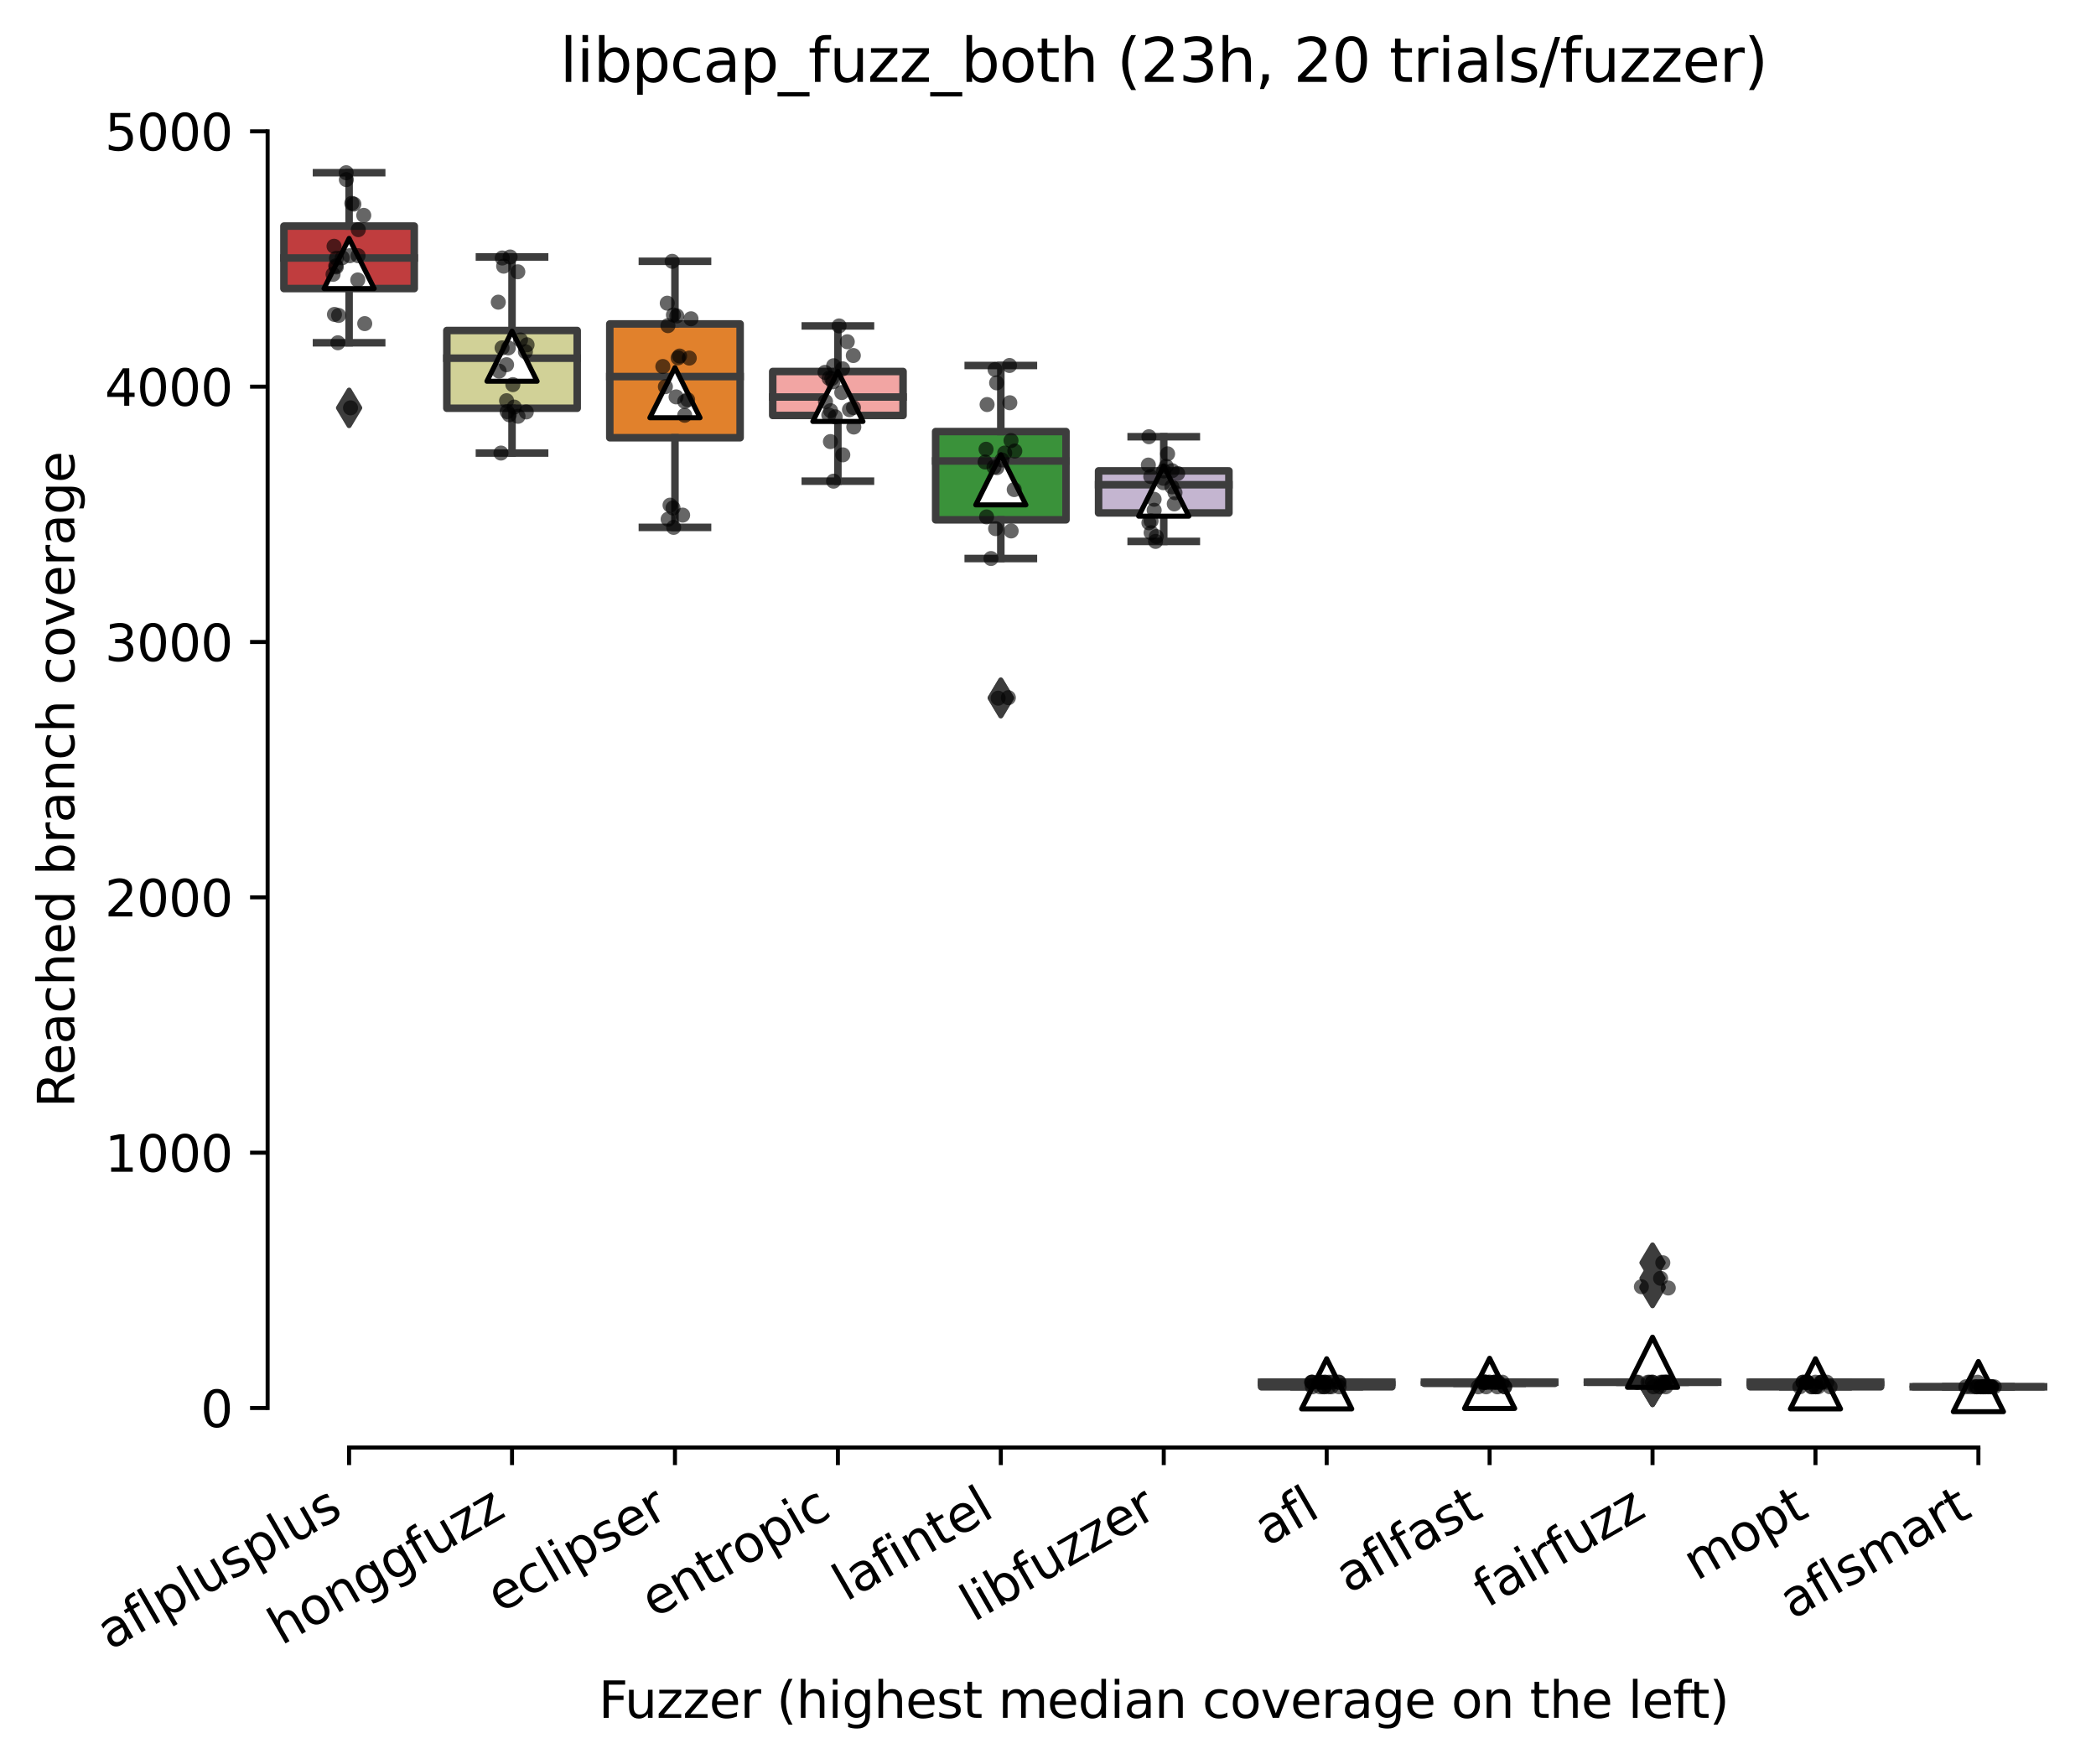 <?xml version="1.0" encoding="utf-8" standalone="no"?>
<!DOCTYPE svg PUBLIC "-//W3C//DTD SVG 1.1//EN"
  "http://www.w3.org/Graphics/SVG/1.1/DTD/svg11.dtd">
<svg xmlns:xlink="http://www.w3.org/1999/xlink" width="417.648pt" height="351.576pt" viewBox="0 0 417.648 351.576" xmlns="http://www.w3.org/2000/svg" version="1.1">
 <defs>
  <style type="text/css">*{stroke-linejoin: round; stroke-linecap: butt}</style>
 </defs>
 <g id="figure_1">
  <g id="patch_1">
   <path d="M 0 351.576 
L 417.648 351.576 
L 417.648 0 
L 0 0 
z
" style="fill: #ffffff"/>
  </g>
  <g id="axes_1">
   <g id="patch_2">
    <path d="M 53.328 288.43 
L 410.448 288.43 
L 410.448 22.318 
L 53.328 22.318 
z
" style="fill: #ffffff"/>
   </g>
   <g id="patch_3">
    <path d="M 56.575 57.5 
L 82.547 57.5 
L 82.547 45.047 
L 56.575 45.047 
L 56.575 57.5 
z
" clip-path="url(#p66b7676ce5)" style="fill: #c03d3e; stroke: #3d3d3d; stroke-width: 1.5; stroke-linejoin: miter"/>
   </g>
   <g id="patch_4">
    <path d="M 89.04 81.348 
L 115.012 81.348 
L 115.012 65.856 
L 89.04 65.856 
L 89.04 81.348 
z
" clip-path="url(#p66b7676ce5)" style="fill: #d1d197; stroke: #3d3d3d; stroke-width: 1.5; stroke-linejoin: miter"/>
   </g>
   <g id="patch_5">
    <path d="M 121.506 87.224 
L 147.478 87.224 
L 147.478 64.546 
L 121.506 64.546 
L 121.506 87.224 
z
" clip-path="url(#p66b7676ce5)" style="fill: #e1812c; stroke: #3d3d3d; stroke-width: 1.5; stroke-linejoin: miter"/>
   </g>
   <g id="patch_6">
    <path d="M 153.971 82.785 
L 179.943 82.785 
L 179.943 74.022 
L 153.971 74.022 
L 153.971 82.785 
z
" clip-path="url(#p66b7676ce5)" style="fill: #f2a5a3; stroke: #3d3d3d; stroke-width: 1.5; stroke-linejoin: miter"/>
   </g>
   <g id="patch_7">
    <path d="M 186.436 103.581 
L 212.409 103.581 
L 212.409 85.991 
L 186.436 85.991 
L 186.436 103.581 
z
" clip-path="url(#p66b7676ce5)" style="fill: #3a923a; stroke: #3d3d3d; stroke-width: 1.5; stroke-linejoin: miter"/>
   </g>
   <g id="patch_8">
    <path d="M 218.902 102.208 
L 244.874 102.208 
L 244.874 93.826 
L 218.902 93.826 
L 218.902 102.208 
z
" clip-path="url(#p66b7676ce5)" style="fill: #c4b5d0; stroke: #3d3d3d; stroke-width: 1.5; stroke-linejoin: miter"/>
   </g>
   <g id="patch_9">
    <path d="M 251.367 276.334 
L 277.34 276.334 
L 277.34 275.418 
L 251.367 275.418 
L 251.367 276.334 
z
" clip-path="url(#p66b7676ce5)" style="fill: #3274a1; stroke: #3d3d3d; stroke-width: 1.5; stroke-linejoin: miter"/>
   </g>
   <g id="patch_10">
    <path d="M 283.833 275.647 
L 309.805 275.647 
L 309.805 275.418 
L 283.833 275.418 
L 283.833 275.647 
z
" clip-path="url(#p66b7676ce5)" style="fill: #9fd495; stroke: #3d3d3d; stroke-width: 1.5; stroke-linejoin: miter"/>
   </g>
   <g id="patch_11">
    <path d="M 316.298 275.418 
L 342.271 275.418 
L 342.271 275.418 
L 316.298 275.418 
L 316.298 275.418 
z
" clip-path="url(#p66b7676ce5)" style="fill: #d684bd; stroke: #3d3d3d; stroke-width: 1.5; stroke-linejoin: miter"/>
   </g>
   <g id="patch_12">
    <path d="M 348.764 276.334 
L 374.736 276.334 
L 374.736 275.418 
L 348.764 275.418 
L 348.764 276.334 
z
" clip-path="url(#p66b7676ce5)" style="fill: #7f7f7f; stroke: #3d3d3d; stroke-width: 1.5; stroke-linejoin: miter"/>
   </g>
   <g id="patch_13">
    <path d="M 381.229 276.334 
L 407.202 276.334 
L 407.202 276.334 
L 381.229 276.334 
L 381.229 276.334 
z
" clip-path="url(#p66b7676ce5)" style="fill: #c7c7c7; stroke: #3d3d3d; stroke-width: 1.5; stroke-linejoin: miter"/>
   </g>
   <g id="matplotlib.axis_1">
    <g id="xtick_1">
     <g id="line2d_1">
      <defs>
       <path id="m7b5b6d2fe8" d="M 0 0 
L 0 3.5 
" style="stroke: #000000; stroke-width: 0.8"/>
      </defs>
      <g>
       <use xlink:href="#m7b5b6d2fe8" x="69.561" y="288.43" style="stroke: #000000; stroke-width: 0.8"/>
      </g>
     </g>
     <g id="text_1">
      <!-- aflplusplus -->
      <g transform="translate(21.952 328.897)rotate(-30)scale(0.1 -0.1)">
       <defs>
        <path id="DejaVuSans-61" d="M 2194 1759 
Q 1497 1759 1228 1600 
Q 959 1441 959 1056 
Q 959 750 1161 570 
Q 1363 391 1709 391 
Q 2188 391 2477 730 
Q 2766 1069 2766 1631 
L 2766 1759 
L 2194 1759 
z
M 3341 1997 
L 3341 0 
L 2766 0 
L 2766 531 
Q 2569 213 2275 61 
Q 1981 -91 1556 -91 
Q 1019 -91 701 211 
Q 384 513 384 1019 
Q 384 1609 779 1909 
Q 1175 2209 1959 2209 
L 2766 2209 
L 2766 2266 
Q 2766 2663 2505 2880 
Q 2244 3097 1772 3097 
Q 1472 3097 1187 3025 
Q 903 2953 641 2809 
L 641 3341 
Q 956 3463 1253 3523 
Q 1550 3584 1831 3584 
Q 2591 3584 2966 3190 
Q 3341 2797 3341 1997 
z
" transform="scale(0.016)"/>
        <path id="DejaVuSans-66" d="M 2375 4863 
L 2375 4384 
L 1825 4384 
Q 1516 4384 1395 4259 
Q 1275 4134 1275 3809 
L 1275 3500 
L 2222 3500 
L 2222 3053 
L 1275 3053 
L 1275 0 
L 697 0 
L 697 3053 
L 147 3053 
L 147 3500 
L 697 3500 
L 697 3744 
Q 697 4328 969 4595 
Q 1241 4863 1831 4863 
L 2375 4863 
z
" transform="scale(0.016)"/>
        <path id="DejaVuSans-6c" d="M 603 4863 
L 1178 4863 
L 1178 0 
L 603 0 
L 603 4863 
z
" transform="scale(0.016)"/>
        <path id="DejaVuSans-70" d="M 1159 525 
L 1159 -1331 
L 581 -1331 
L 581 3500 
L 1159 3500 
L 1159 2969 
Q 1341 3281 1617 3432 
Q 1894 3584 2278 3584 
Q 2916 3584 3314 3078 
Q 3713 2572 3713 1747 
Q 3713 922 3314 415 
Q 2916 -91 2278 -91 
Q 1894 -91 1617 61 
Q 1341 213 1159 525 
z
M 3116 1747 
Q 3116 2381 2855 2742 
Q 2594 3103 2138 3103 
Q 1681 3103 1420 2742 
Q 1159 2381 1159 1747 
Q 1159 1113 1420 752 
Q 1681 391 2138 391 
Q 2594 391 2855 752 
Q 3116 1113 3116 1747 
z
" transform="scale(0.016)"/>
        <path id="DejaVuSans-75" d="M 544 1381 
L 544 3500 
L 1119 3500 
L 1119 1403 
Q 1119 906 1312 657 
Q 1506 409 1894 409 
Q 2359 409 2629 706 
Q 2900 1003 2900 1516 
L 2900 3500 
L 3475 3500 
L 3475 0 
L 2900 0 
L 2900 538 
Q 2691 219 2414 64 
Q 2138 -91 1772 -91 
Q 1169 -91 856 284 
Q 544 659 544 1381 
z
M 1991 3584 
L 1991 3584 
z
" transform="scale(0.016)"/>
        <path id="DejaVuSans-73" d="M 2834 3397 
L 2834 2853 
Q 2591 2978 2328 3040 
Q 2066 3103 1784 3103 
Q 1356 3103 1142 2972 
Q 928 2841 928 2578 
Q 928 2378 1081 2264 
Q 1234 2150 1697 2047 
L 1894 2003 
Q 2506 1872 2764 1633 
Q 3022 1394 3022 966 
Q 3022 478 2636 193 
Q 2250 -91 1575 -91 
Q 1294 -91 989 -36 
Q 684 19 347 128 
L 347 722 
Q 666 556 975 473 
Q 1284 391 1588 391 
Q 1994 391 2212 530 
Q 2431 669 2431 922 
Q 2431 1156 2273 1281 
Q 2116 1406 1581 1522 
L 1381 1569 
Q 847 1681 609 1914 
Q 372 2147 372 2553 
Q 372 3047 722 3315 
Q 1072 3584 1716 3584 
Q 2034 3584 2315 3537 
Q 2597 3491 2834 3397 
z
" transform="scale(0.016)"/>
       </defs>
       <use xlink:href="#DejaVuSans-61"/>
       <use xlink:href="#DejaVuSans-66" x="61.279"/>
       <use xlink:href="#DejaVuSans-6c" x="96.484"/>
       <use xlink:href="#DejaVuSans-70" x="124.268"/>
       <use xlink:href="#DejaVuSans-6c" x="187.744"/>
       <use xlink:href="#DejaVuSans-75" x="215.527"/>
       <use xlink:href="#DejaVuSans-73" x="278.906"/>
       <use xlink:href="#DejaVuSans-70" x="331.006"/>
       <use xlink:href="#DejaVuSans-6c" x="394.482"/>
       <use xlink:href="#DejaVuSans-75" x="422.266"/>
       <use xlink:href="#DejaVuSans-73" x="485.645"/>
      </g>
     </g>
    </g>
    <g id="xtick_2">
     <g id="line2d_2">
      <g>
       <use xlink:href="#m7b5b6d2fe8" x="102.026" y="288.43" style="stroke: #000000; stroke-width: 0.8"/>
      </g>
     </g>
     <g id="text_2">
      <!-- honggfuzz -->
      <g transform="translate(56.087 327.933)rotate(-30)scale(0.1 -0.1)">
       <defs>
        <path id="DejaVuSans-68" d="M 3513 2113 
L 3513 0 
L 2938 0 
L 2938 2094 
Q 2938 2591 2744 2837 
Q 2550 3084 2163 3084 
Q 1697 3084 1428 2787 
Q 1159 2491 1159 1978 
L 1159 0 
L 581 0 
L 581 4863 
L 1159 4863 
L 1159 2956 
Q 1366 3272 1645 3428 
Q 1925 3584 2291 3584 
Q 2894 3584 3203 3211 
Q 3513 2838 3513 2113 
z
" transform="scale(0.016)"/>
        <path id="DejaVuSans-6f" d="M 1959 3097 
Q 1497 3097 1228 2736 
Q 959 2375 959 1747 
Q 959 1119 1226 758 
Q 1494 397 1959 397 
Q 2419 397 2687 759 
Q 2956 1122 2956 1747 
Q 2956 2369 2687 2733 
Q 2419 3097 1959 3097 
z
M 1959 3584 
Q 2709 3584 3137 3096 
Q 3566 2609 3566 1747 
Q 3566 888 3137 398 
Q 2709 -91 1959 -91 
Q 1206 -91 779 398 
Q 353 888 353 1747 
Q 353 2609 779 3096 
Q 1206 3584 1959 3584 
z
" transform="scale(0.016)"/>
        <path id="DejaVuSans-6e" d="M 3513 2113 
L 3513 0 
L 2938 0 
L 2938 2094 
Q 2938 2591 2744 2837 
Q 2550 3084 2163 3084 
Q 1697 3084 1428 2787 
Q 1159 2491 1159 1978 
L 1159 0 
L 581 0 
L 581 3500 
L 1159 3500 
L 1159 2956 
Q 1366 3272 1645 3428 
Q 1925 3584 2291 3584 
Q 2894 3584 3203 3211 
Q 3513 2838 3513 2113 
z
" transform="scale(0.016)"/>
        <path id="DejaVuSans-67" d="M 2906 1791 
Q 2906 2416 2648 2759 
Q 2391 3103 1925 3103 
Q 1463 3103 1205 2759 
Q 947 2416 947 1791 
Q 947 1169 1205 825 
Q 1463 481 1925 481 
Q 2391 481 2648 825 
Q 2906 1169 2906 1791 
z
M 3481 434 
Q 3481 -459 3084 -895 
Q 2688 -1331 1869 -1331 
Q 1566 -1331 1297 -1286 
Q 1028 -1241 775 -1147 
L 775 -588 
Q 1028 -725 1275 -790 
Q 1522 -856 1778 -856 
Q 2344 -856 2625 -561 
Q 2906 -266 2906 331 
L 2906 616 
Q 2728 306 2450 153 
Q 2172 0 1784 0 
Q 1141 0 747 490 
Q 353 981 353 1791 
Q 353 2603 747 3093 
Q 1141 3584 1784 3584 
Q 2172 3584 2450 3431 
Q 2728 3278 2906 2969 
L 2906 3500 
L 3481 3500 
L 3481 434 
z
" transform="scale(0.016)"/>
        <path id="DejaVuSans-7a" d="M 353 3500 
L 3084 3500 
L 3084 2975 
L 922 459 
L 3084 459 
L 3084 0 
L 275 0 
L 275 525 
L 2438 3041 
L 353 3041 
L 353 3500 
z
" transform="scale(0.016)"/>
       </defs>
       <use xlink:href="#DejaVuSans-68"/>
       <use xlink:href="#DejaVuSans-6f" x="63.379"/>
       <use xlink:href="#DejaVuSans-6e" x="124.561"/>
       <use xlink:href="#DejaVuSans-67" x="187.939"/>
       <use xlink:href="#DejaVuSans-67" x="251.416"/>
       <use xlink:href="#DejaVuSans-66" x="314.893"/>
       <use xlink:href="#DejaVuSans-75" x="350.098"/>
       <use xlink:href="#DejaVuSans-7a" x="413.477"/>
       <use xlink:href="#DejaVuSans-7a" x="465.967"/>
      </g>
     </g>
    </g>
    <g id="xtick_3">
     <g id="line2d_3">
      <g>
       <use xlink:href="#m7b5b6d2fe8" x="134.492" y="288.43" style="stroke: #000000; stroke-width: 0.8"/>
      </g>
     </g>
     <g id="text_3">
      <!-- eclipser -->
      <g transform="translate(99.651 321.525)rotate(-30)scale(0.1 -0.1)">
       <defs>
        <path id="DejaVuSans-65" d="M 3597 1894 
L 3597 1613 
L 953 1613 
Q 991 1019 1311 708 
Q 1631 397 2203 397 
Q 2534 397 2845 478 
Q 3156 559 3463 722 
L 3463 178 
Q 3153 47 2828 -22 
Q 2503 -91 2169 -91 
Q 1331 -91 842 396 
Q 353 884 353 1716 
Q 353 2575 817 3079 
Q 1281 3584 2069 3584 
Q 2775 3584 3186 3129 
Q 3597 2675 3597 1894 
z
M 3022 2063 
Q 3016 2534 2758 2815 
Q 2500 3097 2075 3097 
Q 1594 3097 1305 2825 
Q 1016 2553 972 2059 
L 3022 2063 
z
" transform="scale(0.016)"/>
        <path id="DejaVuSans-63" d="M 3122 3366 
L 3122 2828 
Q 2878 2963 2633 3030 
Q 2388 3097 2138 3097 
Q 1578 3097 1268 2742 
Q 959 2388 959 1747 
Q 959 1106 1268 751 
Q 1578 397 2138 397 
Q 2388 397 2633 464 
Q 2878 531 3122 666 
L 3122 134 
Q 2881 22 2623 -34 
Q 2366 -91 2075 -91 
Q 1284 -91 818 406 
Q 353 903 353 1747 
Q 353 2603 823 3093 
Q 1294 3584 2113 3584 
Q 2378 3584 2631 3529 
Q 2884 3475 3122 3366 
z
" transform="scale(0.016)"/>
        <path id="DejaVuSans-69" d="M 603 3500 
L 1178 3500 
L 1178 0 
L 603 0 
L 603 3500 
z
M 603 4863 
L 1178 4863 
L 1178 4134 
L 603 4134 
L 603 4863 
z
" transform="scale(0.016)"/>
        <path id="DejaVuSans-72" d="M 2631 2963 
Q 2534 3019 2420 3045 
Q 2306 3072 2169 3072 
Q 1681 3072 1420 2755 
Q 1159 2438 1159 1844 
L 1159 0 
L 581 0 
L 581 3500 
L 1159 3500 
L 1159 2956 
Q 1341 3275 1631 3429 
Q 1922 3584 2338 3584 
Q 2397 3584 2469 3576 
Q 2541 3569 2628 3553 
L 2631 2963 
z
" transform="scale(0.016)"/>
       </defs>
       <use xlink:href="#DejaVuSans-65"/>
       <use xlink:href="#DejaVuSans-63" x="61.523"/>
       <use xlink:href="#DejaVuSans-6c" x="116.504"/>
       <use xlink:href="#DejaVuSans-69" x="144.287"/>
       <use xlink:href="#DejaVuSans-70" x="172.07"/>
       <use xlink:href="#DejaVuSans-73" x="235.547"/>
       <use xlink:href="#DejaVuSans-65" x="287.646"/>
       <use xlink:href="#DejaVuSans-72" x="349.17"/>
      </g>
     </g>
    </g>
    <g id="xtick_4">
     <g id="line2d_4">
      <g>
       <use xlink:href="#m7b5b6d2fe8" x="166.957" y="288.43" style="stroke: #000000; stroke-width: 0.8"/>
      </g>
     </g>
     <g id="text_4">
      <!-- entropic -->
      <g transform="translate(130.375 322.531)rotate(-30)scale(0.1 -0.1)">
       <defs>
        <path id="DejaVuSans-74" d="M 1172 4494 
L 1172 3500 
L 2356 3500 
L 2356 3053 
L 1172 3053 
L 1172 1153 
Q 1172 725 1289 603 
Q 1406 481 1766 481 
L 2356 481 
L 2356 0 
L 1766 0 
Q 1100 0 847 248 
Q 594 497 594 1153 
L 594 3053 
L 172 3053 
L 172 3500 
L 594 3500 
L 594 4494 
L 1172 4494 
z
" transform="scale(0.016)"/>
       </defs>
       <use xlink:href="#DejaVuSans-65"/>
       <use xlink:href="#DejaVuSans-6e" x="61.523"/>
       <use xlink:href="#DejaVuSans-74" x="124.902"/>
       <use xlink:href="#DejaVuSans-72" x="164.111"/>
       <use xlink:href="#DejaVuSans-6f" x="202.975"/>
       <use xlink:href="#DejaVuSans-70" x="264.156"/>
       <use xlink:href="#DejaVuSans-69" x="327.633"/>
       <use xlink:href="#DejaVuSans-63" x="355.416"/>
      </g>
     </g>
    </g>
    <g id="xtick_5">
     <g id="line2d_5">
      <g>
       <use xlink:href="#m7b5b6d2fe8" x="199.423" y="288.43" style="stroke: #000000; stroke-width: 0.8"/>
      </g>
     </g>
     <g id="text_5">
      <!-- lafintel -->
      <g transform="translate(168.597 319.207)rotate(-30)scale(0.1 -0.1)">
       <use xlink:href="#DejaVuSans-6c"/>
       <use xlink:href="#DejaVuSans-61" x="27.783"/>
       <use xlink:href="#DejaVuSans-66" x="89.062"/>
       <use xlink:href="#DejaVuSans-69" x="124.268"/>
       <use xlink:href="#DejaVuSans-6e" x="152.051"/>
       <use xlink:href="#DejaVuSans-74" x="215.43"/>
       <use xlink:href="#DejaVuSans-65" x="254.639"/>
       <use xlink:href="#DejaVuSans-6c" x="316.162"/>
      </g>
     </g>
    </g>
    <g id="xtick_6">
     <g id="line2d_6">
      <g>
       <use xlink:href="#m7b5b6d2fe8" x="231.888" y="288.43" style="stroke: #000000; stroke-width: 0.8"/>
      </g>
     </g>
     <g id="text_6">
      <!-- libfuzzer -->
      <g transform="translate(194.022 323.272)rotate(-30)scale(0.1 -0.1)">
       <defs>
        <path id="DejaVuSans-62" d="M 3116 1747 
Q 3116 2381 2855 2742 
Q 2594 3103 2138 3103 
Q 1681 3103 1420 2742 
Q 1159 2381 1159 1747 
Q 1159 1113 1420 752 
Q 1681 391 2138 391 
Q 2594 391 2855 752 
Q 3116 1113 3116 1747 
z
M 1159 2969 
Q 1341 3281 1617 3432 
Q 1894 3584 2278 3584 
Q 2916 3584 3314 3078 
Q 3713 2572 3713 1747 
Q 3713 922 3314 415 
Q 2916 -91 2278 -91 
Q 1894 -91 1617 61 
Q 1341 213 1159 525 
L 1159 0 
L 581 0 
L 581 4863 
L 1159 4863 
L 1159 2969 
z
" transform="scale(0.016)"/>
       </defs>
       <use xlink:href="#DejaVuSans-6c"/>
       <use xlink:href="#DejaVuSans-69" x="27.783"/>
       <use xlink:href="#DejaVuSans-62" x="55.566"/>
       <use xlink:href="#DejaVuSans-66" x="119.043"/>
       <use xlink:href="#DejaVuSans-75" x="154.248"/>
       <use xlink:href="#DejaVuSans-7a" x="217.627"/>
       <use xlink:href="#DejaVuSans-7a" x="270.117"/>
       <use xlink:href="#DejaVuSans-65" x="322.607"/>
       <use xlink:href="#DejaVuSans-72" x="384.131"/>
      </g>
     </g>
    </g>
    <g id="xtick_7">
     <g id="line2d_7">
      <g>
       <use xlink:href="#m7b5b6d2fe8" x="264.354" y="288.43" style="stroke: #000000; stroke-width: 0.8"/>
      </g>
     </g>
     <g id="text_7">
      <!-- afl -->
      <g transform="translate(252.552 308.224)rotate(-30)scale(0.1 -0.1)">
       <use xlink:href="#DejaVuSans-61"/>
       <use xlink:href="#DejaVuSans-66" x="61.279"/>
       <use xlink:href="#DejaVuSans-6c" x="96.484"/>
      </g>
     </g>
    </g>
    <g id="xtick_8">
     <g id="line2d_8">
      <g>
       <use xlink:href="#m7b5b6d2fe8" x="296.819" y="288.43" style="stroke: #000000; stroke-width: 0.8"/>
      </g>
     </g>
     <g id="text_8">
      <!-- aflfast -->
      <g transform="translate(268.755 317.613)rotate(-30)scale(0.1 -0.1)">
       <use xlink:href="#DejaVuSans-61"/>
       <use xlink:href="#DejaVuSans-66" x="61.279"/>
       <use xlink:href="#DejaVuSans-6c" x="96.484"/>
       <use xlink:href="#DejaVuSans-66" x="124.268"/>
       <use xlink:href="#DejaVuSans-61" x="159.473"/>
       <use xlink:href="#DejaVuSans-73" x="220.752"/>
       <use xlink:href="#DejaVuSans-74" x="272.852"/>
      </g>
     </g>
    </g>
    <g id="xtick_9">
     <g id="line2d_9">
      <g>
       <use xlink:href="#m7b5b6d2fe8" x="329.284" y="288.43" style="stroke: #000000; stroke-width: 0.8"/>
      </g>
     </g>
     <g id="text_9">
      <!-- fairfuzz -->
      <g transform="translate(296.295 320.457)rotate(-30)scale(0.1 -0.1)">
       <use xlink:href="#DejaVuSans-66"/>
       <use xlink:href="#DejaVuSans-61" x="35.205"/>
       <use xlink:href="#DejaVuSans-69" x="96.484"/>
       <use xlink:href="#DejaVuSans-72" x="124.268"/>
       <use xlink:href="#DejaVuSans-66" x="165.381"/>
       <use xlink:href="#DejaVuSans-75" x="200.586"/>
       <use xlink:href="#DejaVuSans-7a" x="263.965"/>
       <use xlink:href="#DejaVuSans-7a" x="316.455"/>
      </g>
     </g>
    </g>
    <g id="xtick_10">
     <g id="line2d_10">
      <g>
       <use xlink:href="#m7b5b6d2fe8" x="361.75" y="288.43" style="stroke: #000000; stroke-width: 0.8"/>
      </g>
     </g>
     <g id="text_10">
      <!-- mopt -->
      <g transform="translate(338.082 315.075)rotate(-30)scale(0.1 -0.1)">
       <defs>
        <path id="DejaVuSans-6d" d="M 3328 2828 
Q 3544 3216 3844 3400 
Q 4144 3584 4550 3584 
Q 5097 3584 5394 3201 
Q 5691 2819 5691 2113 
L 5691 0 
L 5113 0 
L 5113 2094 
Q 5113 2597 4934 2840 
Q 4756 3084 4391 3084 
Q 3944 3084 3684 2787 
Q 3425 2491 3425 1978 
L 3425 0 
L 2847 0 
L 2847 2094 
Q 2847 2600 2669 2842 
Q 2491 3084 2119 3084 
Q 1678 3084 1418 2786 
Q 1159 2488 1159 1978 
L 1159 0 
L 581 0 
L 581 3500 
L 1159 3500 
L 1159 2956 
Q 1356 3278 1631 3431 
Q 1906 3584 2284 3584 
Q 2666 3584 2933 3390 
Q 3200 3197 3328 2828 
z
" transform="scale(0.016)"/>
       </defs>
       <use xlink:href="#DejaVuSans-6d"/>
       <use xlink:href="#DejaVuSans-6f" x="97.412"/>
       <use xlink:href="#DejaVuSans-70" x="158.594"/>
       <use xlink:href="#DejaVuSans-74" x="222.07"/>
      </g>
     </g>
    </g>
    <g id="xtick_11">
     <g id="line2d_11">
      <g>
       <use xlink:href="#m7b5b6d2fe8" x="394.215" y="288.43" style="stroke: #000000; stroke-width: 0.8"/>
      </g>
     </g>
     <g id="text_11">
      <!-- aflsmart -->
      <g transform="translate(357.204 322.779)rotate(-30)scale(0.1 -0.1)">
       <use xlink:href="#DejaVuSans-61"/>
       <use xlink:href="#DejaVuSans-66" x="61.279"/>
       <use xlink:href="#DejaVuSans-6c" x="96.484"/>
       <use xlink:href="#DejaVuSans-73" x="124.268"/>
       <use xlink:href="#DejaVuSans-6d" x="176.367"/>
       <use xlink:href="#DejaVuSans-61" x="273.779"/>
       <use xlink:href="#DejaVuSans-72" x="335.059"/>
       <use xlink:href="#DejaVuSans-74" x="376.172"/>
      </g>
     </g>
    </g>
    <g id="text_12">
     <!-- Fuzzer (highest median coverage on the left) -->
     <g transform="translate(119.27 342.297)scale(0.1 -0.1)">
      <defs>
       <path id="DejaVuSans-46" d="M 628 4666 
L 3309 4666 
L 3309 4134 
L 1259 4134 
L 1259 2759 
L 3109 2759 
L 3109 2228 
L 1259 2228 
L 1259 0 
L 628 0 
L 628 4666 
z
" transform="scale(0.016)"/>
       <path id="DejaVuSans-20" transform="scale(0.016)"/>
       <path id="DejaVuSans-28" d="M 1984 4856 
Q 1566 4138 1362 3434 
Q 1159 2731 1159 2009 
Q 1159 1288 1364 580 
Q 1569 -128 1984 -844 
L 1484 -844 
Q 1016 -109 783 600 
Q 550 1309 550 2009 
Q 550 2706 781 3412 
Q 1013 4119 1484 4856 
L 1984 4856 
z
" transform="scale(0.016)"/>
       <path id="DejaVuSans-64" d="M 2906 2969 
L 2906 4863 
L 3481 4863 
L 3481 0 
L 2906 0 
L 2906 525 
Q 2725 213 2448 61 
Q 2172 -91 1784 -91 
Q 1150 -91 751 415 
Q 353 922 353 1747 
Q 353 2572 751 3078 
Q 1150 3584 1784 3584 
Q 2172 3584 2448 3432 
Q 2725 3281 2906 2969 
z
M 947 1747 
Q 947 1113 1208 752 
Q 1469 391 1925 391 
Q 2381 391 2643 752 
Q 2906 1113 2906 1747 
Q 2906 2381 2643 2742 
Q 2381 3103 1925 3103 
Q 1469 3103 1208 2742 
Q 947 2381 947 1747 
z
" transform="scale(0.016)"/>
       <path id="DejaVuSans-76" d="M 191 3500 
L 800 3500 
L 1894 563 
L 2988 3500 
L 3597 3500 
L 2284 0 
L 1503 0 
L 191 3500 
z
" transform="scale(0.016)"/>
       <path id="DejaVuSans-29" d="M 513 4856 
L 1013 4856 
Q 1481 4119 1714 3412 
Q 1947 2706 1947 2009 
Q 1947 1309 1714 600 
Q 1481 -109 1013 -844 
L 513 -844 
Q 928 -128 1133 580 
Q 1338 1288 1338 2009 
Q 1338 2731 1133 3434 
Q 928 4138 513 4856 
z
" transform="scale(0.016)"/>
      </defs>
      <use xlink:href="#DejaVuSans-46"/>
      <use xlink:href="#DejaVuSans-75" x="52.02"/>
      <use xlink:href="#DejaVuSans-7a" x="115.398"/>
      <use xlink:href="#DejaVuSans-7a" x="167.889"/>
      <use xlink:href="#DejaVuSans-65" x="220.379"/>
      <use xlink:href="#DejaVuSans-72" x="281.902"/>
      <use xlink:href="#DejaVuSans-20" x="323.016"/>
      <use xlink:href="#DejaVuSans-28" x="354.803"/>
      <use xlink:href="#DejaVuSans-68" x="393.816"/>
      <use xlink:href="#DejaVuSans-69" x="457.195"/>
      <use xlink:href="#DejaVuSans-67" x="484.979"/>
      <use xlink:href="#DejaVuSans-68" x="548.455"/>
      <use xlink:href="#DejaVuSans-65" x="611.834"/>
      <use xlink:href="#DejaVuSans-73" x="673.357"/>
      <use xlink:href="#DejaVuSans-74" x="725.457"/>
      <use xlink:href="#DejaVuSans-20" x="764.666"/>
      <use xlink:href="#DejaVuSans-6d" x="796.453"/>
      <use xlink:href="#DejaVuSans-65" x="893.865"/>
      <use xlink:href="#DejaVuSans-64" x="955.389"/>
      <use xlink:href="#DejaVuSans-69" x="1018.865"/>
      <use xlink:href="#DejaVuSans-61" x="1046.648"/>
      <use xlink:href="#DejaVuSans-6e" x="1107.928"/>
      <use xlink:href="#DejaVuSans-20" x="1171.307"/>
      <use xlink:href="#DejaVuSans-63" x="1203.094"/>
      <use xlink:href="#DejaVuSans-6f" x="1258.074"/>
      <use xlink:href="#DejaVuSans-76" x="1319.256"/>
      <use xlink:href="#DejaVuSans-65" x="1378.436"/>
      <use xlink:href="#DejaVuSans-72" x="1439.959"/>
      <use xlink:href="#DejaVuSans-61" x="1481.072"/>
      <use xlink:href="#DejaVuSans-67" x="1542.352"/>
      <use xlink:href="#DejaVuSans-65" x="1605.828"/>
      <use xlink:href="#DejaVuSans-20" x="1667.352"/>
      <use xlink:href="#DejaVuSans-6f" x="1699.139"/>
      <use xlink:href="#DejaVuSans-6e" x="1760.32"/>
      <use xlink:href="#DejaVuSans-20" x="1823.699"/>
      <use xlink:href="#DejaVuSans-74" x="1855.486"/>
      <use xlink:href="#DejaVuSans-68" x="1894.695"/>
      <use xlink:href="#DejaVuSans-65" x="1958.074"/>
      <use xlink:href="#DejaVuSans-20" x="2019.598"/>
      <use xlink:href="#DejaVuSans-6c" x="2051.385"/>
      <use xlink:href="#DejaVuSans-65" x="2079.168"/>
      <use xlink:href="#DejaVuSans-66" x="2140.691"/>
      <use xlink:href="#DejaVuSans-74" x="2174.146"/>
      <use xlink:href="#DejaVuSans-29" x="2213.355"/>
     </g>
    </g>
   </g>
   <g id="matplotlib.axis_2">
    <g id="ytick_1">
     <g id="line2d_12">
      <defs>
       <path id="m835935d615" d="M 0 0 
L -3.5 0 
" style="stroke: #000000; stroke-width: 0.8"/>
      </defs>
      <g>
       <use xlink:href="#m835935d615" x="53.328" y="280.557" style="stroke: #000000; stroke-width: 0.8"/>
      </g>
     </g>
     <g id="text_13">
      <!-- 0 -->
      <g transform="translate(39.966 284.356)scale(0.1 -0.1)">
       <defs>
        <path id="DejaVuSans-30" d="M 2034 4250 
Q 1547 4250 1301 3770 
Q 1056 3291 1056 2328 
Q 1056 1369 1301 889 
Q 1547 409 2034 409 
Q 2525 409 2770 889 
Q 3016 1369 3016 2328 
Q 3016 3291 2770 3770 
Q 2525 4250 2034 4250 
z
M 2034 4750 
Q 2819 4750 3233 4129 
Q 3647 3509 3647 2328 
Q 3647 1150 3233 529 
Q 2819 -91 2034 -91 
Q 1250 -91 836 529 
Q 422 1150 422 2328 
Q 422 3509 836 4129 
Q 1250 4750 2034 4750 
z
" transform="scale(0.016)"/>
       </defs>
       <use xlink:href="#DejaVuSans-30"/>
      </g>
     </g>
    </g>
    <g id="ytick_2">
     <g id="line2d_13">
      <g>
       <use xlink:href="#m835935d615" x="53.328" y="229.68" style="stroke: #000000; stroke-width: 0.8"/>
      </g>
     </g>
     <g id="text_14">
      <!-- 1000 -->
      <g transform="translate(20.878 233.479)scale(0.1 -0.1)">
       <defs>
        <path id="DejaVuSans-31" d="M 794 531 
L 1825 531 
L 1825 4091 
L 703 3866 
L 703 4441 
L 1819 4666 
L 2450 4666 
L 2450 531 
L 3481 531 
L 3481 0 
L 794 0 
L 794 531 
z
" transform="scale(0.016)"/>
       </defs>
       <use xlink:href="#DejaVuSans-31"/>
       <use xlink:href="#DejaVuSans-30" x="63.623"/>
       <use xlink:href="#DejaVuSans-30" x="127.246"/>
       <use xlink:href="#DejaVuSans-30" x="190.869"/>
      </g>
     </g>
    </g>
    <g id="ytick_3">
     <g id="line2d_14">
      <g>
       <use xlink:href="#m835935d615" x="53.328" y="178.803" style="stroke: #000000; stroke-width: 0.8"/>
      </g>
     </g>
     <g id="text_15">
      <!-- 2000 -->
      <g transform="translate(20.878 182.602)scale(0.1 -0.1)">
       <defs>
        <path id="DejaVuSans-32" d="M 1228 531 
L 3431 531 
L 3431 0 
L 469 0 
L 469 531 
Q 828 903 1448 1529 
Q 2069 2156 2228 2338 
Q 2531 2678 2651 2914 
Q 2772 3150 2772 3378 
Q 2772 3750 2511 3984 
Q 2250 4219 1831 4219 
Q 1534 4219 1204 4116 
Q 875 4013 500 3803 
L 500 4441 
Q 881 4594 1212 4672 
Q 1544 4750 1819 4750 
Q 2544 4750 2975 4387 
Q 3406 4025 3406 3419 
Q 3406 3131 3298 2873 
Q 3191 2616 2906 2266 
Q 2828 2175 2409 1742 
Q 1991 1309 1228 531 
z
" transform="scale(0.016)"/>
       </defs>
       <use xlink:href="#DejaVuSans-32"/>
       <use xlink:href="#DejaVuSans-30" x="63.623"/>
       <use xlink:href="#DejaVuSans-30" x="127.246"/>
       <use xlink:href="#DejaVuSans-30" x="190.869"/>
      </g>
     </g>
    </g>
    <g id="ytick_4">
     <g id="line2d_15">
      <g>
       <use xlink:href="#m835935d615" x="53.328" y="127.926" style="stroke: #000000; stroke-width: 0.8"/>
      </g>
     </g>
     <g id="text_16">
      <!-- 3000 -->
      <g transform="translate(20.878 131.725)scale(0.1 -0.1)">
       <defs>
        <path id="DejaVuSans-33" d="M 2597 2516 
Q 3050 2419 3304 2112 
Q 3559 1806 3559 1356 
Q 3559 666 3084 287 
Q 2609 -91 1734 -91 
Q 1441 -91 1130 -33 
Q 819 25 488 141 
L 488 750 
Q 750 597 1062 519 
Q 1375 441 1716 441 
Q 2309 441 2620 675 
Q 2931 909 2931 1356 
Q 2931 1769 2642 2001 
Q 2353 2234 1838 2234 
L 1294 2234 
L 1294 2753 
L 1863 2753 
Q 2328 2753 2575 2939 
Q 2822 3125 2822 3475 
Q 2822 3834 2567 4026 
Q 2313 4219 1838 4219 
Q 1578 4219 1281 4162 
Q 984 4106 628 3988 
L 628 4550 
Q 988 4650 1302 4700 
Q 1616 4750 1894 4750 
Q 2613 4750 3031 4423 
Q 3450 4097 3450 3541 
Q 3450 3153 3228 2886 
Q 3006 2619 2597 2516 
z
" transform="scale(0.016)"/>
       </defs>
       <use xlink:href="#DejaVuSans-33"/>
       <use xlink:href="#DejaVuSans-30" x="63.623"/>
       <use xlink:href="#DejaVuSans-30" x="127.246"/>
       <use xlink:href="#DejaVuSans-30" x="190.869"/>
      </g>
     </g>
    </g>
    <g id="ytick_5">
     <g id="line2d_16">
      <g>
       <use xlink:href="#m835935d615" x="53.328" y="77.049" style="stroke: #000000; stroke-width: 0.8"/>
      </g>
     </g>
     <g id="text_17">
      <!-- 4000 -->
      <g transform="translate(20.878 80.848)scale(0.1 -0.1)">
       <defs>
        <path id="DejaVuSans-34" d="M 2419 4116 
L 825 1625 
L 2419 1625 
L 2419 4116 
z
M 2253 4666 
L 3047 4666 
L 3047 1625 
L 3713 1625 
L 3713 1100 
L 3047 1100 
L 3047 0 
L 2419 0 
L 2419 1100 
L 313 1100 
L 313 1709 
L 2253 4666 
z
" transform="scale(0.016)"/>
       </defs>
       <use xlink:href="#DejaVuSans-34"/>
       <use xlink:href="#DejaVuSans-30" x="63.623"/>
       <use xlink:href="#DejaVuSans-30" x="127.246"/>
       <use xlink:href="#DejaVuSans-30" x="190.869"/>
      </g>
     </g>
    </g>
    <g id="ytick_6">
     <g id="line2d_17">
      <g>
       <use xlink:href="#m835935d615" x="53.328" y="26.172" style="stroke: #000000; stroke-width: 0.8"/>
      </g>
     </g>
     <g id="text_18">
      <!-- 5000 -->
      <g transform="translate(20.878 29.971)scale(0.1 -0.1)">
       <defs>
        <path id="DejaVuSans-35" d="M 691 4666 
L 3169 4666 
L 3169 4134 
L 1269 4134 
L 1269 2991 
Q 1406 3038 1543 3061 
Q 1681 3084 1819 3084 
Q 2600 3084 3056 2656 
Q 3513 2228 3513 1497 
Q 3513 744 3044 326 
Q 2575 -91 1722 -91 
Q 1428 -91 1123 -41 
Q 819 9 494 109 
L 494 744 
Q 775 591 1075 516 
Q 1375 441 1709 441 
Q 2250 441 2565 725 
Q 2881 1009 2881 1497 
Q 2881 1984 2565 2268 
Q 2250 2553 1709 2553 
Q 1456 2553 1204 2497 
Q 953 2441 691 2322 
L 691 4666 
z
" transform="scale(0.016)"/>
       </defs>
       <use xlink:href="#DejaVuSans-35"/>
       <use xlink:href="#DejaVuSans-30" x="63.623"/>
       <use xlink:href="#DejaVuSans-30" x="127.246"/>
       <use xlink:href="#DejaVuSans-30" x="190.869"/>
      </g>
     </g>
    </g>
    <g id="text_19">
     <!-- Reached branch coverage -->
     <g transform="translate(14.798 220.706)rotate(-90)scale(0.1 -0.1)">
      <defs>
       <path id="DejaVuSans-52" d="M 2841 2188 
Q 3044 2119 3236 1894 
Q 3428 1669 3622 1275 
L 4263 0 
L 3584 0 
L 2988 1197 
Q 2756 1666 2539 1819 
Q 2322 1972 1947 1972 
L 1259 1972 
L 1259 0 
L 628 0 
L 628 4666 
L 2053 4666 
Q 2853 4666 3247 4331 
Q 3641 3997 3641 3322 
Q 3641 2881 3436 2590 
Q 3231 2300 2841 2188 
z
M 1259 4147 
L 1259 2491 
L 2053 2491 
Q 2509 2491 2742 2702 
Q 2975 2913 2975 3322 
Q 2975 3731 2742 3939 
Q 2509 4147 2053 4147 
L 1259 4147 
z
" transform="scale(0.016)"/>
      </defs>
      <use xlink:href="#DejaVuSans-52"/>
      <use xlink:href="#DejaVuSans-65" x="64.982"/>
      <use xlink:href="#DejaVuSans-61" x="126.506"/>
      <use xlink:href="#DejaVuSans-63" x="187.785"/>
      <use xlink:href="#DejaVuSans-68" x="242.766"/>
      <use xlink:href="#DejaVuSans-65" x="306.145"/>
      <use xlink:href="#DejaVuSans-64" x="367.668"/>
      <use xlink:href="#DejaVuSans-20" x="431.145"/>
      <use xlink:href="#DejaVuSans-62" x="462.932"/>
      <use xlink:href="#DejaVuSans-72" x="526.408"/>
      <use xlink:href="#DejaVuSans-61" x="567.521"/>
      <use xlink:href="#DejaVuSans-6e" x="628.801"/>
      <use xlink:href="#DejaVuSans-63" x="692.18"/>
      <use xlink:href="#DejaVuSans-68" x="747.16"/>
      <use xlink:href="#DejaVuSans-20" x="810.539"/>
      <use xlink:href="#DejaVuSans-63" x="842.326"/>
      <use xlink:href="#DejaVuSans-6f" x="897.307"/>
      <use xlink:href="#DejaVuSans-76" x="958.488"/>
      <use xlink:href="#DejaVuSans-65" x="1017.668"/>
      <use xlink:href="#DejaVuSans-72" x="1079.191"/>
      <use xlink:href="#DejaVuSans-61" x="1120.305"/>
      <use xlink:href="#DejaVuSans-67" x="1181.584"/>
      <use xlink:href="#DejaVuSans-65" x="1245.061"/>
     </g>
    </g>
   </g>
   <g id="line2d_18">
    <path d="M 69.561 57.5 
L 69.561 68.298 
" clip-path="url(#p66b7676ce5)" style="fill: none; stroke: #3d3d3d; stroke-width: 1.5; stroke-linecap: square"/>
   </g>
   <g id="line2d_19">
    <path d="M 69.561 45.047 
L 69.561 34.414 
" clip-path="url(#p66b7676ce5)" style="fill: none; stroke: #3d3d3d; stroke-width: 1.5; stroke-linecap: square"/>
   </g>
   <g id="line2d_20">
    <path d="M 63.068 68.298 
L 76.054 68.298 
" clip-path="url(#p66b7676ce5)" style="fill: none; stroke: #3d3d3d; stroke-width: 1.5; stroke-linecap: square"/>
   </g>
   <g id="line2d_21">
    <path d="M 63.068 34.414 
L 76.054 34.414 
" clip-path="url(#p66b7676ce5)" style="fill: none; stroke: #3d3d3d; stroke-width: 1.5; stroke-linecap: square"/>
   </g>
   <g id="line2d_22">
    <defs>
     <path id="m4f74f65078" d="M -0 3.536 
L 2.121 0 
L -0 -3.536 
L -2.121 -0 
z
" style="stroke: #3d3d3d; stroke-linejoin: miter"/>
    </defs>
    <g clip-path="url(#p66b7676ce5)">
     <use xlink:href="#m4f74f65078" x="69.561" y="81.272" style="fill: #3d3d3d; stroke: #3d3d3d; stroke-linejoin: miter"/>
    </g>
   </g>
   <g id="line2d_23">
    <path d="M 102.026 81.348 
L 102.026 90.277 
" clip-path="url(#p66b7676ce5)" style="fill: none; stroke: #3d3d3d; stroke-width: 1.5; stroke-linecap: square"/>
   </g>
   <g id="line2d_24">
    <path d="M 102.026 65.856 
L 102.026 51.204 
" clip-path="url(#p66b7676ce5)" style="fill: none; stroke: #3d3d3d; stroke-width: 1.5; stroke-linecap: square"/>
   </g>
   <g id="line2d_25">
    <path d="M 95.533 90.277 
L 108.519 90.277 
" clip-path="url(#p66b7676ce5)" style="fill: none; stroke: #3d3d3d; stroke-width: 1.5; stroke-linecap: square"/>
   </g>
   <g id="line2d_26">
    <path d="M 95.533 51.204 
L 108.519 51.204 
" clip-path="url(#p66b7676ce5)" style="fill: none; stroke: #3d3d3d; stroke-width: 1.5; stroke-linecap: square"/>
   </g>
   <g id="line2d_27"/>
   <g id="line2d_28">
    <path d="M 134.492 87.224 
L 134.492 105.082 
" clip-path="url(#p66b7676ce5)" style="fill: none; stroke: #3d3d3d; stroke-width: 1.5; stroke-linecap: square"/>
   </g>
   <g id="line2d_29">
    <path d="M 134.492 64.546 
L 134.492 52.068 
" clip-path="url(#p66b7676ce5)" style="fill: none; stroke: #3d3d3d; stroke-width: 1.5; stroke-linecap: square"/>
   </g>
   <g id="line2d_30">
    <path d="M 127.999 105.082 
L 140.985 105.082 
" clip-path="url(#p66b7676ce5)" style="fill: none; stroke: #3d3d3d; stroke-width: 1.5; stroke-linecap: square"/>
   </g>
   <g id="line2d_31">
    <path d="M 127.999 52.068 
L 140.985 52.068 
" clip-path="url(#p66b7676ce5)" style="fill: none; stroke: #3d3d3d; stroke-width: 1.5; stroke-linecap: square"/>
   </g>
   <g id="line2d_32"/>
   <g id="line2d_33">
    <path d="M 166.957 82.785 
L 166.957 95.874 
" clip-path="url(#p66b7676ce5)" style="fill: none; stroke: #3d3d3d; stroke-width: 1.5; stroke-linecap: square"/>
   </g>
   <g id="line2d_34">
    <path d="M 166.957 74.022 
L 166.957 64.94 
" clip-path="url(#p66b7676ce5)" style="fill: none; stroke: #3d3d3d; stroke-width: 1.5; stroke-linecap: square"/>
   </g>
   <g id="line2d_35">
    <path d="M 160.464 95.874 
L 173.45 95.874 
" clip-path="url(#p66b7676ce5)" style="fill: none; stroke: #3d3d3d; stroke-width: 1.5; stroke-linecap: square"/>
   </g>
   <g id="line2d_36">
    <path d="M 160.464 64.94 
L 173.45 64.94 
" clip-path="url(#p66b7676ce5)" style="fill: none; stroke: #3d3d3d; stroke-width: 1.5; stroke-linecap: square"/>
   </g>
   <g id="line2d_37"/>
   <g id="line2d_38">
    <path d="M 199.423 103.581 
L 199.423 111.289 
" clip-path="url(#p66b7676ce5)" style="fill: none; stroke: #3d3d3d; stroke-width: 1.5; stroke-linecap: square"/>
   </g>
   <g id="line2d_39">
    <path d="M 199.423 85.991 
L 199.423 72.826 
" clip-path="url(#p66b7676ce5)" style="fill: none; stroke: #3d3d3d; stroke-width: 1.5; stroke-linecap: square"/>
   </g>
   <g id="line2d_40">
    <path d="M 192.93 111.289 
L 205.916 111.289 
" clip-path="url(#p66b7676ce5)" style="fill: none; stroke: #3d3d3d; stroke-width: 1.5; stroke-linecap: square"/>
   </g>
   <g id="line2d_41">
    <path d="M 192.93 72.826 
L 205.916 72.826 
" clip-path="url(#p66b7676ce5)" style="fill: none; stroke: #3d3d3d; stroke-width: 1.5; stroke-linecap: square"/>
   </g>
   <g id="line2d_42">
    <g clip-path="url(#p66b7676ce5)">
     <use xlink:href="#m4f74f65078" x="199.423" y="139.119" style="fill: #3d3d3d; stroke: #3d3d3d; stroke-linejoin: miter"/>
     <use xlink:href="#m4f74f65078" x="199.423" y="139.017" style="fill: #3d3d3d; stroke: #3d3d3d; stroke-linejoin: miter"/>
    </g>
   </g>
   <g id="line2d_43">
    <path d="M 231.888 102.208 
L 231.888 107.88 
" clip-path="url(#p66b7676ce5)" style="fill: none; stroke: #3d3d3d; stroke-width: 1.5; stroke-linecap: square"/>
   </g>
   <g id="line2d_44">
    <path d="M 231.888 93.826 
L 231.888 87.021 
" clip-path="url(#p66b7676ce5)" style="fill: none; stroke: #3d3d3d; stroke-width: 1.5; stroke-linecap: square"/>
   </g>
   <g id="line2d_45">
    <path d="M 225.395 107.88 
L 238.381 107.88 
" clip-path="url(#p66b7676ce5)" style="fill: none; stroke: #3d3d3d; stroke-width: 1.5; stroke-linecap: square"/>
   </g>
   <g id="line2d_46">
    <path d="M 225.395 87.021 
L 238.381 87.021 
" clip-path="url(#p66b7676ce5)" style="fill: none; stroke: #3d3d3d; stroke-width: 1.5; stroke-linecap: square"/>
   </g>
   <g id="line2d_47"/>
   <g id="line2d_48">
    <path d="M 264.354 276.334 
L 264.354 276.334 
" clip-path="url(#p66b7676ce5)" style="fill: none; stroke: #3d3d3d; stroke-width: 1.5; stroke-linecap: square"/>
   </g>
   <g id="line2d_49">
    <path d="M 264.354 275.418 
L 264.354 275.418 
" clip-path="url(#p66b7676ce5)" style="fill: none; stroke: #3d3d3d; stroke-width: 1.5; stroke-linecap: square"/>
   </g>
   <g id="line2d_50">
    <path d="M 257.86 276.334 
L 270.847 276.334 
" clip-path="url(#p66b7676ce5)" style="fill: none; stroke: #3d3d3d; stroke-width: 1.5; stroke-linecap: square"/>
   </g>
   <g id="line2d_51">
    <path d="M 257.86 275.418 
L 270.847 275.418 
" clip-path="url(#p66b7676ce5)" style="fill: none; stroke: #3d3d3d; stroke-width: 1.5; stroke-linecap: square"/>
   </g>
   <g id="line2d_52"/>
   <g id="line2d_53">
    <path d="M 296.819 275.647 
L 296.819 275.647 
" clip-path="url(#p66b7676ce5)" style="fill: none; stroke: #3d3d3d; stroke-width: 1.5; stroke-linecap: square"/>
   </g>
   <g id="line2d_54">
    <path d="M 296.819 275.418 
L 296.819 275.418 
" clip-path="url(#p66b7676ce5)" style="fill: none; stroke: #3d3d3d; stroke-width: 1.5; stroke-linecap: square"/>
   </g>
   <g id="line2d_55">
    <path d="M 290.326 275.647 
L 303.312 275.647 
" clip-path="url(#p66b7676ce5)" style="fill: none; stroke: #3d3d3d; stroke-width: 1.5; stroke-linecap: square"/>
   </g>
   <g id="line2d_56">
    <path d="M 290.326 275.418 
L 303.312 275.418 
" clip-path="url(#p66b7676ce5)" style="fill: none; stroke: #3d3d3d; stroke-width: 1.5; stroke-linecap: square"/>
   </g>
   <g id="line2d_57">
    <g clip-path="url(#p66b7676ce5)">
     <use xlink:href="#m4f74f65078" x="296.819" y="276.334" style="fill: #3d3d3d; stroke: #3d3d3d; stroke-linejoin: miter"/>
     <use xlink:href="#m4f74f65078" x="296.819" y="276.334" style="fill: #3d3d3d; stroke: #3d3d3d; stroke-linejoin: miter"/>
     <use xlink:href="#m4f74f65078" x="296.819" y="276.334" style="fill: #3d3d3d; stroke: #3d3d3d; stroke-linejoin: miter"/>
     <use xlink:href="#m4f74f65078" x="296.819" y="276.334" style="fill: #3d3d3d; stroke: #3d3d3d; stroke-linejoin: miter"/>
     <use xlink:href="#m4f74f65078" x="296.819" y="276.334" style="fill: #3d3d3d; stroke: #3d3d3d; stroke-linejoin: miter"/>
    </g>
   </g>
   <g id="line2d_58">
    <path d="M 329.284 275.418 
L 329.284 275.418 
" clip-path="url(#p66b7676ce5)" style="fill: none; stroke: #3d3d3d; stroke-width: 1.5; stroke-linecap: square"/>
   </g>
   <g id="line2d_59">
    <path d="M 329.284 275.418 
L 329.284 275.418 
" clip-path="url(#p66b7676ce5)" style="fill: none; stroke: #3d3d3d; stroke-width: 1.5; stroke-linecap: square"/>
   </g>
   <g id="line2d_60">
    <path d="M 322.791 275.418 
L 335.778 275.418 
" clip-path="url(#p66b7676ce5)" style="fill: none; stroke: #3d3d3d; stroke-width: 1.5; stroke-linecap: square"/>
   </g>
   <g id="line2d_61">
    <path d="M 322.791 275.418 
L 335.778 275.418 
" clip-path="url(#p66b7676ce5)" style="fill: none; stroke: #3d3d3d; stroke-width: 1.5; stroke-linecap: square"/>
   </g>
   <g id="line2d_62">
    <g clip-path="url(#p66b7676ce5)">
     <use xlink:href="#m4f74f65078" x="329.284" y="276.334" style="fill: #3d3d3d; stroke: #3d3d3d; stroke-linejoin: miter"/>
     <use xlink:href="#m4f74f65078" x="329.284" y="276.334" style="fill: #3d3d3d; stroke: #3d3d3d; stroke-linejoin: miter"/>
     <use xlink:href="#m4f74f65078" x="329.284" y="276.334" style="fill: #3d3d3d; stroke: #3d3d3d; stroke-linejoin: miter"/>
     <use xlink:href="#m4f74f65078" x="329.284" y="254.711" style="fill: #3d3d3d; stroke: #3d3d3d; stroke-linejoin: miter"/>
     <use xlink:href="#m4f74f65078" x="329.284" y="251.608" style="fill: #3d3d3d; stroke: #3d3d3d; stroke-linejoin: miter"/>
     <use xlink:href="#m4f74f65078" x="329.284" y="256.39" style="fill: #3d3d3d; stroke: #3d3d3d; stroke-linejoin: miter"/>
     <use xlink:href="#m4f74f65078" x="329.284" y="256.645" style="fill: #3d3d3d; stroke: #3d3d3d; stroke-linejoin: miter"/>
    </g>
   </g>
   <g id="line2d_63">
    <path d="M 361.75 276.334 
L 361.75 276.334 
" clip-path="url(#p66b7676ce5)" style="fill: none; stroke: #3d3d3d; stroke-width: 1.5; stroke-linecap: square"/>
   </g>
   <g id="line2d_64">
    <path d="M 361.75 275.418 
L 361.75 275.418 
" clip-path="url(#p66b7676ce5)" style="fill: none; stroke: #3d3d3d; stroke-width: 1.5; stroke-linecap: square"/>
   </g>
   <g id="line2d_65">
    <path d="M 355.257 276.334 
L 368.243 276.334 
" clip-path="url(#p66b7676ce5)" style="fill: none; stroke: #3d3d3d; stroke-width: 1.5; stroke-linecap: square"/>
   </g>
   <g id="line2d_66">
    <path d="M 355.257 275.418 
L 368.243 275.418 
" clip-path="url(#p66b7676ce5)" style="fill: none; stroke: #3d3d3d; stroke-width: 1.5; stroke-linecap: square"/>
   </g>
   <g id="line2d_67"/>
   <g id="line2d_68">
    <path d="M 394.215 276.334 
L 394.215 276.334 
" clip-path="url(#p66b7676ce5)" style="fill: none; stroke: #3d3d3d; stroke-width: 1.5; stroke-linecap: square"/>
   </g>
   <g id="line2d_69">
    <path d="M 394.215 276.334 
L 394.215 276.334 
" clip-path="url(#p66b7676ce5)" style="fill: none; stroke: #3d3d3d; stroke-width: 1.5; stroke-linecap: square"/>
   </g>
   <g id="line2d_70">
    <path d="M 387.722 276.334 
L 400.708 276.334 
" clip-path="url(#p66b7676ce5)" style="fill: none; stroke: #3d3d3d; stroke-width: 1.5; stroke-linecap: square"/>
   </g>
   <g id="line2d_71">
    <path d="M 387.722 276.334 
L 400.708 276.334 
" clip-path="url(#p66b7676ce5)" style="fill: none; stroke: #3d3d3d; stroke-width: 1.5; stroke-linecap: square"/>
   </g>
   <g id="line2d_72">
    <g clip-path="url(#p66b7676ce5)">
     <use xlink:href="#m4f74f65078" x="394.215" y="275.418" style="fill: #3d3d3d; stroke: #3d3d3d; stroke-linejoin: miter"/>
    </g>
   </g>
   <g id="line2d_73">
    <path d="M 56.575 51.407 
L 82.547 51.407 
" clip-path="url(#p66b7676ce5)" style="fill: none; stroke: #3d3d3d; stroke-width: 1.5; stroke-linecap: square"/>
   </g>
   <g id="line2d_74">
    <defs>
     <path id="mf21ea38e0d" d="M 0 -5 
L -5 5 
L 5 5 
z
" style="stroke: #000000; stroke-linejoin: miter"/>
    </defs>
    <g clip-path="url(#p66b7676ce5)">
     <use xlink:href="#mf21ea38e0d" x="69.561" y="52.501" style="fill: #ffffff; stroke: #000000; stroke-linejoin: miter"/>
    </g>
   </g>
   <g id="line2d_75">
    <path d="M 89.04 71.376 
L 115.012 71.376 
" clip-path="url(#p66b7676ce5)" style="fill: none; stroke: #3d3d3d; stroke-width: 1.5; stroke-linecap: square"/>
   </g>
   <g id="line2d_76">
    <g clip-path="url(#p66b7676ce5)">
     <use xlink:href="#mf21ea38e0d" x="102.026" y="70.969" style="fill: #ffffff; stroke: #000000; stroke-linejoin: miter"/>
    </g>
   </g>
   <g id="line2d_77">
    <path d="M 121.506 75.039 
L 147.478 75.039 
" clip-path="url(#p66b7676ce5)" style="fill: none; stroke: #3d3d3d; stroke-width: 1.5; stroke-linecap: square"/>
   </g>
   <g id="line2d_78">
    <g clip-path="url(#p66b7676ce5)">
     <use xlink:href="#mf21ea38e0d" x="134.492" y="78.24" style="fill: #ffffff; stroke: #000000; stroke-linejoin: miter"/>
    </g>
   </g>
   <g id="line2d_79">
    <path d="M 153.971 79.11 
L 179.943 79.11 
" clip-path="url(#p66b7676ce5)" style="fill: none; stroke: #3d3d3d; stroke-width: 1.5; stroke-linecap: square"/>
   </g>
   <g id="line2d_80">
    <g clip-path="url(#p66b7676ce5)">
     <use xlink:href="#mf21ea38e0d" x="166.957" y="78.977" style="fill: #ffffff; stroke: #000000; stroke-linejoin: miter"/>
    </g>
   </g>
   <g id="line2d_81">
    <path d="M 186.436 91.854 
L 212.409 91.854 
" clip-path="url(#p66b7676ce5)" style="fill: none; stroke: #3d3d3d; stroke-width: 1.5; stroke-linecap: square"/>
   </g>
   <g id="line2d_82">
    <g clip-path="url(#p66b7676ce5)">
     <use xlink:href="#mf21ea38e0d" x="199.423" y="95.606" style="fill: #ffffff; stroke: #000000; stroke-linejoin: miter"/>
    </g>
   </g>
   <g id="line2d_83">
    <path d="M 218.902 96.586 
L 244.874 96.586 
" clip-path="url(#p66b7676ce5)" style="fill: none; stroke: #3d3d3d; stroke-width: 1.5; stroke-linecap: square"/>
   </g>
   <g id="line2d_84">
    <g clip-path="url(#p66b7676ce5)">
     <use xlink:href="#mf21ea38e0d" x="231.888" y="97.855" style="fill: #ffffff; stroke: #000000; stroke-linejoin: miter"/>
    </g>
   </g>
   <g id="line2d_85">
    <path d="M 251.367 275.418 
L 277.34 275.418 
" clip-path="url(#p66b7676ce5)" style="fill: none; stroke: #3d3d3d; stroke-width: 1.5; stroke-linecap: square"/>
   </g>
   <g id="line2d_86">
    <g clip-path="url(#p66b7676ce5)">
     <use xlink:href="#mf21ea38e0d" x="264.354" y="275.739" style="fill: #ffffff; stroke: #000000; stroke-linejoin: miter"/>
    </g>
   </g>
   <g id="line2d_87">
    <path d="M 283.833 275.418 
L 309.805 275.418 
" clip-path="url(#p66b7676ce5)" style="fill: none; stroke: #3d3d3d; stroke-width: 1.5; stroke-linecap: square"/>
   </g>
   <g id="line2d_88">
    <g clip-path="url(#p66b7676ce5)">
     <use xlink:href="#mf21ea38e0d" x="296.819" y="275.647" style="fill: #ffffff; stroke: #000000; stroke-linejoin: miter"/>
    </g>
   </g>
   <g id="line2d_89">
    <path d="M 316.298 275.418 
L 342.271 275.418 
" clip-path="url(#p66b7676ce5)" style="fill: none; stroke: #3d3d3d; stroke-width: 1.5; stroke-linecap: square"/>
   </g>
   <g id="line2d_90">
    <g clip-path="url(#p66b7676ce5)">
     <use xlink:href="#mf21ea38e0d" x="329.284" y="271.44" style="fill: #ffffff; stroke: #000000; stroke-linejoin: miter"/>
    </g>
   </g>
   <g id="line2d_91">
    <path d="M 348.764 275.418 
L 374.736 275.418 
" clip-path="url(#p66b7676ce5)" style="fill: none; stroke: #3d3d3d; stroke-width: 1.5; stroke-linecap: square"/>
   </g>
   <g id="line2d_92">
    <g clip-path="url(#p66b7676ce5)">
     <use xlink:href="#mf21ea38e0d" x="361.75" y="275.739" style="fill: #ffffff; stroke: #000000; stroke-linejoin: miter"/>
    </g>
   </g>
   <g id="line2d_93">
    <path d="M 381.229 276.334 
L 407.202 276.334 
" clip-path="url(#p66b7676ce5)" style="fill: none; stroke: #3d3d3d; stroke-width: 1.5; stroke-linecap: square"/>
   </g>
   <g id="line2d_94">
    <g clip-path="url(#p66b7676ce5)">
     <use xlink:href="#mf21ea38e0d" x="394.215" y="276.288" style="fill: #ffffff; stroke: #000000; stroke-linejoin: miter"/>
    </g>
   </g>
   <g id="patch_14">
    <path d="M 53.328 280.557 
L 53.328 26.172 
" style="fill: none; stroke: #000000; stroke-width: 0.8; stroke-linejoin: miter; stroke-linecap: square"/>
   </g>
   <g id="patch_15">
    <path d="M 69.561 288.43 
L 394.215 288.43 
" style="fill: none; stroke: #000000; stroke-width: 0.8; stroke-linejoin: miter; stroke-linecap: square"/>
   </g>
   <g id="PathCollection_1">
    <defs>
     <path id="C0_0_c8bcbbdb2b" d="M 0 1.5 
C 0.398 1.5 0.779 1.342 1.061 1.061 
C 1.342 0.779 1.5 0.398 1.5 -0 
C 1.5 -0.398 1.342 -0.779 1.061 -1.061 
C 0.779 -1.342 0.398 -1.5 0 -1.5 
C -0.398 -1.5 -0.779 -1.342 -1.061 -1.061 
C -1.342 -0.779 -1.5 -0.398 -1.5 0 
C -1.5 0.398 -1.342 0.779 -1.061 1.061 
C -0.779 1.342 -0.398 1.5 0 1.5 
z
"/>
    </defs>
    <g clip-path="url(#p66b7676ce5)">
     <use xlink:href="#C0_0_c8bcbbdb2b" x="68.195" y="51.356" style="fill-opacity: 0.6"/>
    </g>
    <g clip-path="url(#p66b7676ce5)">
     <use xlink:href="#C0_0_c8bcbbdb2b" x="66.366" y="54.663" style="fill-opacity: 0.6"/>
    </g>
    <g clip-path="url(#p66b7676ce5)">
     <use xlink:href="#C0_0_c8bcbbdb2b" x="70.516" y="40.672" style="fill-opacity: 0.6"/>
    </g>
    <g clip-path="url(#p66b7676ce5)">
     <use xlink:href="#C0_0_c8bcbbdb2b" x="67.045" y="51.458" style="fill-opacity: 0.6"/>
    </g>
    <g clip-path="url(#p66b7676ce5)">
     <use xlink:href="#C0_0_c8bcbbdb2b" x="66.896" y="52.984" style="fill-opacity: 0.6"/>
    </g>
    <g clip-path="url(#p66b7676ce5)">
     <use xlink:href="#C0_0_c8bcbbdb2b" x="71.392" y="45.76" style="fill-opacity: 0.6"/>
    </g>
    <g clip-path="url(#p66b7676ce5)">
     <use xlink:href="#C0_0_c8bcbbdb2b" x="67.015" y="53.188" style="fill-opacity: 0.6"/>
    </g>
    <g clip-path="url(#p66b7676ce5)">
     <use xlink:href="#C0_0_c8bcbbdb2b" x="71.351" y="50.949" style="fill-opacity: 0.6"/>
    </g>
    <g clip-path="url(#p66b7676ce5)">
     <use xlink:href="#C0_0_c8bcbbdb2b" x="71.289" y="55.782" style="fill-opacity: 0.6"/>
    </g>
    <g clip-path="url(#p66b7676ce5)">
     <use xlink:href="#C0_0_c8bcbbdb2b" x="72.677" y="64.482" style="fill-opacity: 0.6"/>
    </g>
    <g clip-path="url(#p66b7676ce5)">
     <use xlink:href="#C0_0_c8bcbbdb2b" x="69.692" y="50.949" style="fill-opacity: 0.6"/>
    </g>
    <g clip-path="url(#p66b7676ce5)">
     <use xlink:href="#C0_0_c8bcbbdb2b" x="69.015" y="35.788" style="fill-opacity: 0.6"/>
    </g>
    <g clip-path="url(#p66b7676ce5)">
     <use xlink:href="#C0_0_c8bcbbdb2b" x="70.11" y="40.519" style="fill-opacity: 0.6"/>
    </g>
    <g clip-path="url(#p66b7676ce5)">
     <use xlink:href="#C0_0_c8bcbbdb2b" x="67.324" y="68.298" style="fill-opacity: 0.6"/>
    </g>
    <g clip-path="url(#p66b7676ce5)">
     <use xlink:href="#C0_0_c8bcbbdb2b" x="66.645" y="62.651" style="fill-opacity: 0.6"/>
    </g>
    <g clip-path="url(#p66b7676ce5)">
     <use xlink:href="#C0_0_c8bcbbdb2b" x="68.979" y="34.414" style="fill-opacity: 0.6"/>
    </g>
    <g clip-path="url(#p66b7676ce5)">
     <use xlink:href="#C0_0_c8bcbbdb2b" x="67.472" y="62.854" style="fill-opacity: 0.6"/>
    </g>
    <g clip-path="url(#p66b7676ce5)">
     <use xlink:href="#C0_0_c8bcbbdb2b" x="66.563" y="49.067" style="fill-opacity: 0.6"/>
    </g>
    <g clip-path="url(#p66b7676ce5)">
     <use xlink:href="#C0_0_c8bcbbdb2b" x="69.844" y="81.272" style="fill-opacity: 0.6"/>
    </g>
    <g clip-path="url(#p66b7676ce5)">
     <use xlink:href="#C0_0_c8bcbbdb2b" x="72.483" y="42.911" style="fill-opacity: 0.6"/>
    </g>
   </g>
   <g id="PathCollection_2">
    <defs>
     <path id="C1_0_3f0bd34b5a" d="M 0 1.5 
C 0.398 1.5 0.779 1.342 1.061 1.061 
C 1.342 0.779 1.5 0.398 1.5 -0 
C 1.5 -0.398 1.342 -0.779 1.061 -1.061 
C 0.779 -1.342 0.398 -1.5 0 -1.5 
C -0.398 -1.5 -0.779 -1.342 -1.061 -1.061 
C -1.342 -0.779 -1.5 -0.398 -1.5 0 
C -1.5 0.398 -1.342 0.779 -1.061 1.061 
C -0.779 1.342 -0.398 1.5 0 1.5 
z
"/>
    </defs>
    <g clip-path="url(#p66b7676ce5)">
     <use xlink:href="#C1_0_3f0bd34b5a" x="103.219" y="82.951" style="fill-opacity: 0.6"/>
    </g>
    <g clip-path="url(#p66b7676ce5)">
     <use xlink:href="#C1_0_3f0bd34b5a" x="103.18" y="54.154" style="fill-opacity: 0.6"/>
    </g>
    <g clip-path="url(#p66b7676ce5)">
     <use xlink:href="#C1_0_3f0bd34b5a" x="100.042" y="69.316" style="fill-opacity: 0.6"/>
    </g>
    <g clip-path="url(#p66b7676ce5)">
     <use xlink:href="#C1_0_3f0bd34b5a" x="102.468" y="81.119" style="fill-opacity: 0.6"/>
    </g>
    <g clip-path="url(#p66b7676ce5)">
     <use xlink:href="#C1_0_3f0bd34b5a" x="101.645" y="51.204" style="fill-opacity: 0.6"/>
    </g>
    <g clip-path="url(#p66b7676ce5)">
     <use xlink:href="#C1_0_3f0bd34b5a" x="99.289" y="60.209" style="fill-opacity: 0.6"/>
    </g>
    <g clip-path="url(#p66b7676ce5)">
     <use xlink:href="#C1_0_3f0bd34b5a" x="103.712" y="67.739" style="fill-opacity: 0.6"/>
    </g>
    <g clip-path="url(#p66b7676ce5)">
     <use xlink:href="#C1_0_3f0bd34b5a" x="100.94" y="72.674" style="fill-opacity: 0.6"/>
    </g>
    <g clip-path="url(#p66b7676ce5)">
     <use xlink:href="#C1_0_3f0bd34b5a" x="102.189" y="76.642" style="fill-opacity: 0.6"/>
    </g>
    <g clip-path="url(#p66b7676ce5)">
     <use xlink:href="#C1_0_3f0bd34b5a" x="100.074" y="51.407" style="fill-opacity: 0.6"/>
    </g>
    <g clip-path="url(#p66b7676ce5)">
     <use xlink:href="#C1_0_3f0bd34b5a" x="99.45" y="73.946" style="fill-opacity: 0.6"/>
    </g>
    <g clip-path="url(#p66b7676ce5)">
     <use xlink:href="#C1_0_3f0bd34b5a" x="99.82" y="90.277" style="fill-opacity: 0.6"/>
    </g>
    <g clip-path="url(#p66b7676ce5)">
     <use xlink:href="#C1_0_3f0bd34b5a" x="101.287" y="69.316" style="fill-opacity: 0.6"/>
    </g>
    <g clip-path="url(#p66b7676ce5)">
     <use xlink:href="#C1_0_3f0bd34b5a" x="104.866" y="82.086" style="fill-opacity: 0.6"/>
    </g>
    <g clip-path="url(#p66b7676ce5)">
     <use xlink:href="#C1_0_3f0bd34b5a" x="101.049" y="82.035" style="fill-opacity: 0.6"/>
    </g>
    <g clip-path="url(#p66b7676ce5)">
     <use xlink:href="#C1_0_3f0bd34b5a" x="101.465" y="82.645" style="fill-opacity: 0.6"/>
    </g>
    <g clip-path="url(#p66b7676ce5)">
     <use xlink:href="#C1_0_3f0bd34b5a" x="104.694" y="70.079" style="fill-opacity: 0.6"/>
    </g>
    <g clip-path="url(#p66b7676ce5)">
     <use xlink:href="#C1_0_3f0bd34b5a" x="100.358" y="53.035" style="fill-opacity: 0.6"/>
    </g>
    <g clip-path="url(#p66b7676ce5)">
     <use xlink:href="#C1_0_3f0bd34b5a" x="105.024" y="68.705" style="fill-opacity: 0.6"/>
    </g>
    <g clip-path="url(#p66b7676ce5)">
     <use xlink:href="#C1_0_3f0bd34b5a" x="100.943" y="79.847" style="fill-opacity: 0.6"/>
    </g>
   </g>
   <g id="PathCollection_3">
    <defs>
     <path id="C2_0_bb875dfff1" d="M 0 1.5 
C 0.398 1.5 0.779 1.342 1.061 1.061 
C 1.342 0.779 1.5 0.398 1.5 -0 
C 1.5 -0.398 1.342 -0.779 1.061 -1.061 
C 0.779 -1.342 0.398 -1.5 0 -1.5 
C -0.398 -1.5 -0.779 -1.342 -1.061 -1.061 
C -1.342 -0.779 -1.5 -0.398 -1.5 0 
C -1.5 0.398 -1.342 0.779 -1.061 1.061 
C -0.779 1.342 -0.398 1.5 0 1.5 
z
"/>
    </defs>
    <g clip-path="url(#p66b7676ce5)">
     <use xlink:href="#C2_0_bb875dfff1" x="134.19" y="62.753" style="fill-opacity: 0.6"/>
    </g>
    <g clip-path="url(#p66b7676ce5)">
     <use xlink:href="#C2_0_bb875dfff1" x="132.078" y="73.03" style="fill-opacity: 0.6"/>
    </g>
    <g clip-path="url(#p66b7676ce5)">
     <use xlink:href="#C2_0_bb875dfff1" x="137.346" y="71.351" style="fill-opacity: 0.6"/>
    </g>
    <g clip-path="url(#p66b7676ce5)">
     <use xlink:href="#C2_0_bb875dfff1" x="135.123" y="71.3" style="fill-opacity: 0.6"/>
    </g>
    <g clip-path="url(#p66b7676ce5)">
     <use xlink:href="#C2_0_bb875dfff1" x="134.23" y="105.082" style="fill-opacity: 0.6"/>
    </g>
    <g clip-path="url(#p66b7676ce5)">
     <use xlink:href="#C2_0_bb875dfff1" x="132.587" y="77.049" style="fill-opacity: 0.6"/>
    </g>
    <g clip-path="url(#p66b7676ce5)">
     <use xlink:href="#C2_0_bb875dfff1" x="136.43" y="82.747" style="fill-opacity: 0.6"/>
    </g>
    <g clip-path="url(#p66b7676ce5)">
     <use xlink:href="#C2_0_bb875dfff1" x="133.133" y="103.454" style="fill-opacity: 0.6"/>
    </g>
    <g clip-path="url(#p66b7676ce5)">
     <use xlink:href="#C2_0_bb875dfff1" x="135.413" y="70.944" style="fill-opacity: 0.6"/>
    </g>
    <g clip-path="url(#p66b7676ce5)">
     <use xlink:href="#C2_0_bb875dfff1" x="134.856" y="62.956" style="fill-opacity: 0.6"/>
    </g>
    <g clip-path="url(#p66b7676ce5)">
     <use xlink:href="#C2_0_bb875dfff1" x="133.939" y="52.068" style="fill-opacity: 0.6"/>
    </g>
    <g clip-path="url(#p66b7676ce5)">
     <use xlink:href="#C2_0_bb875dfff1" x="134.718" y="79.084" style="fill-opacity: 0.6"/>
    </g>
    <g clip-path="url(#p66b7676ce5)">
     <use xlink:href="#C2_0_bb875dfff1" x="133.511" y="100.656" style="fill-opacity: 0.6"/>
    </g>
    <g clip-path="url(#p66b7676ce5)">
     <use xlink:href="#C2_0_bb875dfff1" x="136.445" y="80" style="fill-opacity: 0.6"/>
    </g>
    <g clip-path="url(#p66b7676ce5)">
     <use xlink:href="#C2_0_bb875dfff1" x="134.106" y="101.216" style="fill-opacity: 0.6"/>
    </g>
    <g clip-path="url(#p66b7676ce5)">
     <use xlink:href="#C2_0_bb875dfff1" x="136.023" y="102.64" style="fill-opacity: 0.6"/>
    </g>
    <g clip-path="url(#p66b7676ce5)">
     <use xlink:href="#C2_0_bb875dfff1" x="132.957" y="60.412" style="fill-opacity: 0.6"/>
    </g>
    <g clip-path="url(#p66b7676ce5)">
     <use xlink:href="#C2_0_bb875dfff1" x="133.091" y="64.889" style="fill-opacity: 0.6"/>
    </g>
    <g clip-path="url(#p66b7676ce5)">
     <use xlink:href="#C2_0_bb875dfff1" x="137.009" y="79.644" style="fill-opacity: 0.6"/>
    </g>
    <g clip-path="url(#p66b7676ce5)">
     <use xlink:href="#C2_0_bb875dfff1" x="137.687" y="63.516" style="fill-opacity: 0.6"/>
    </g>
   </g>
   <g id="PathCollection_4">
    <defs>
     <path id="C3_0_43f2b21842" d="M 0 1.5 
C 0.398 1.5 0.779 1.342 1.061 1.061 
C 1.342 0.779 1.5 0.398 1.5 -0 
C 1.5 -0.398 1.342 -0.779 1.061 -1.061 
C 0.779 -1.342 0.398 -1.5 0 -1.5 
C -0.398 -1.5 -0.779 -1.342 -1.061 -1.061 
C -1.342 -0.779 -1.5 -0.398 -1.5 0 
C -1.5 0.398 -1.342 0.779 -1.061 1.061 
C -0.779 1.342 -0.398 1.5 0 1.5 
z
"/>
    </defs>
    <g clip-path="url(#p66b7676ce5)">
     <use xlink:href="#C3_0_43f2b21842" x="168.828" y="68.095" style="fill-opacity: 0.6"/>
    </g>
    <g clip-path="url(#p66b7676ce5)">
     <use xlink:href="#C3_0_43f2b21842" x="170.127" y="85.088" style="fill-opacity: 0.6"/>
    </g>
    <g clip-path="url(#p66b7676ce5)">
     <use xlink:href="#C3_0_43f2b21842" x="165.215" y="75.37" style="fill-opacity: 0.6"/>
    </g>
    <g clip-path="url(#p66b7676ce5)">
     <use xlink:href="#C3_0_43f2b21842" x="165.968" y="76.082" style="fill-opacity: 0.6"/>
    </g>
    <g clip-path="url(#p66b7676ce5)">
     <use xlink:href="#C3_0_43f2b21842" x="170.064" y="81.221" style="fill-opacity: 0.6"/>
    </g>
    <g clip-path="url(#p66b7676ce5)">
     <use xlink:href="#C3_0_43f2b21842" x="170.032" y="70.842" style="fill-opacity: 0.6"/>
    </g>
    <g clip-path="url(#p66b7676ce5)">
     <use xlink:href="#C3_0_43f2b21842" x="165.507" y="81.831" style="fill-opacity: 0.6"/>
    </g>
    <g clip-path="url(#p66b7676ce5)">
     <use xlink:href="#C3_0_43f2b21842" x="166.113" y="72.877" style="fill-opacity: 0.6"/>
    </g>
    <g clip-path="url(#p66b7676ce5)">
     <use xlink:href="#C3_0_43f2b21842" x="167.198" y="64.94" style="fill-opacity: 0.6"/>
    </g>
    <g clip-path="url(#p66b7676ce5)">
     <use xlink:href="#C3_0_43f2b21842" x="165.735" y="75.421" style="fill-opacity: 0.6"/>
    </g>
    <g clip-path="url(#p66b7676ce5)">
     <use xlink:href="#C3_0_43f2b21842" x="167.726" y="78.219" style="fill-opacity: 0.6"/>
    </g>
    <g clip-path="url(#p66b7676ce5)">
     <use xlink:href="#C3_0_43f2b21842" x="165.469" y="87.988" style="fill-opacity: 0.6"/>
    </g>
    <g clip-path="url(#p66b7676ce5)">
     <use xlink:href="#C3_0_43f2b21842" x="167.936" y="90.633" style="fill-opacity: 0.6"/>
    </g>
    <g clip-path="url(#p66b7676ce5)">
     <use xlink:href="#C3_0_43f2b21842" x="164.388" y="74.2" style="fill-opacity: 0.6"/>
    </g>
    <g clip-path="url(#p66b7676ce5)">
     <use xlink:href="#C3_0_43f2b21842" x="169.268" y="81.628" style="fill-opacity: 0.6"/>
    </g>
    <g clip-path="url(#p66b7676ce5)">
     <use xlink:href="#C3_0_43f2b21842" x="165.146" y="82.696" style="fill-opacity: 0.6"/>
    </g>
    <g clip-path="url(#p66b7676ce5)">
     <use xlink:href="#C3_0_43f2b21842" x="166.091" y="95.874" style="fill-opacity: 0.6"/>
    </g>
    <g clip-path="url(#p66b7676ce5)">
     <use xlink:href="#C3_0_43f2b21842" x="167.885" y="73.488" style="fill-opacity: 0.6"/>
    </g>
    <g clip-path="url(#p66b7676ce5)">
     <use xlink:href="#C3_0_43f2b21842" x="164.489" y="80" style="fill-opacity: 0.6"/>
    </g>
    <g clip-path="url(#p66b7676ce5)">
     <use xlink:href="#C3_0_43f2b21842" x="166.427" y="83.053" style="fill-opacity: 0.6"/>
    </g>
   </g>
   <g id="PathCollection_5">
    <defs>
     <path id="C4_0_a9b9406c90" d="M 0 1.5 
C 0.398 1.5 0.779 1.342 1.061 1.061 
C 1.342 0.779 1.5 0.398 1.5 -0 
C 1.5 -0.398 1.342 -0.779 1.061 -1.061 
C 0.779 -1.342 0.398 -1.5 0 -1.5 
C -0.398 -1.5 -0.779 -1.342 -1.061 -1.061 
C -1.342 -0.779 -1.5 -0.398 -1.5 0 
C -1.5 0.398 -1.342 0.779 -1.061 1.061 
C -0.779 1.342 -0.398 1.5 0 1.5 
z
"/>
    </defs>
    <g clip-path="url(#p66b7676ce5)">
     <use xlink:href="#C4_0_a9b9406c90" x="201.215" y="80.254" style="fill-opacity: 0.6"/>
    </g>
    <g clip-path="url(#p66b7676ce5)">
     <use xlink:href="#C4_0_a9b9406c90" x="198.585" y="76.286" style="fill-opacity: 0.6"/>
    </g>
    <g clip-path="url(#p66b7676ce5)">
     <use xlink:href="#C4_0_a9b9406c90" x="196.587" y="102.996" style="fill-opacity: 0.6"/>
    </g>
    <g clip-path="url(#p66b7676ce5)">
     <use xlink:href="#C4_0_a9b9406c90" x="202.207" y="89.87" style="fill-opacity: 0.6"/>
    </g>
    <g clip-path="url(#p66b7676ce5)">
     <use xlink:href="#C4_0_a9b9406c90" x="196.688" y="80.61" style="fill-opacity: 0.6"/>
    </g>
    <g clip-path="url(#p66b7676ce5)">
     <use xlink:href="#C4_0_a9b9406c90" x="196.482" y="89.514" style="fill-opacity: 0.6"/>
    </g>
    <g clip-path="url(#p66b7676ce5)">
     <use xlink:href="#C4_0_a9b9406c90" x="198.065" y="93.075" style="fill-opacity: 0.6"/>
    </g>
    <g clip-path="url(#p66b7676ce5)">
     <use xlink:href="#C4_0_a9b9406c90" x="197.464" y="111.289" style="fill-opacity: 0.6"/>
    </g>
    <g clip-path="url(#p66b7676ce5)">
     <use xlink:href="#C4_0_a9b9406c90" x="201.453" y="87.784" style="fill-opacity: 0.6"/>
    </g>
    <g clip-path="url(#p66b7676ce5)">
     <use xlink:href="#C4_0_a9b9406c90" x="196.287" y="92.058" style="fill-opacity: 0.6"/>
    </g>
    <g clip-path="url(#p66b7676ce5)">
     <use xlink:href="#C4_0_a9b9406c90" x="200.203" y="90.277" style="fill-opacity: 0.6"/>
    </g>
    <g clip-path="url(#p66b7676ce5)">
     <use xlink:href="#C4_0_a9b9406c90" x="198.645" y="93.177" style="fill-opacity: 0.6"/>
    </g>
    <g clip-path="url(#p66b7676ce5)">
     <use xlink:href="#C4_0_a9b9406c90" x="198.895" y="139.119" style="fill-opacity: 0.6"/>
    </g>
    <g clip-path="url(#p66b7676ce5)">
     <use xlink:href="#C4_0_a9b9406c90" x="200.927" y="139.017" style="fill-opacity: 0.6"/>
    </g>
    <g clip-path="url(#p66b7676ce5)">
     <use xlink:href="#C4_0_a9b9406c90" x="199.658" y="91.651" style="fill-opacity: 0.6"/>
    </g>
    <g clip-path="url(#p66b7676ce5)">
     <use xlink:href="#C4_0_a9b9406c90" x="198.385" y="105.337" style="fill-opacity: 0.6"/>
    </g>
    <g clip-path="url(#p66b7676ce5)">
     <use xlink:href="#C4_0_a9b9406c90" x="198.277" y="73.64" style="fill-opacity: 0.6"/>
    </g>
    <g clip-path="url(#p66b7676ce5)">
     <use xlink:href="#C4_0_a9b9406c90" x="202.095" y="97.552" style="fill-opacity: 0.6"/>
    </g>
    <g clip-path="url(#p66b7676ce5)">
     <use xlink:href="#C4_0_a9b9406c90" x="201.155" y="72.826" style="fill-opacity: 0.6"/>
    </g>
    <g clip-path="url(#p66b7676ce5)">
     <use xlink:href="#C4_0_a9b9406c90" x="201.482" y="105.795" style="fill-opacity: 0.6"/>
    </g>
   </g>
   <g id="PathCollection_6">
    <defs>
     <path id="C5_0_8f60a8a492" d="M 0 1.5 
C 0.398 1.5 0.779 1.342 1.061 1.061 
C 1.342 0.779 1.5 0.398 1.5 -0 
C 1.5 -0.398 1.342 -0.779 1.061 -1.061 
C 0.779 -1.342 0.398 -1.5 0 -1.5 
C -0.398 -1.5 -0.779 -1.342 -1.061 -1.061 
C -1.342 -0.779 -1.5 -0.398 -1.5 0 
C -1.5 0.398 -1.342 0.779 -1.061 1.061 
C -0.779 1.342 -0.398 1.5 0 1.5 
z
"/>
    </defs>
    <g clip-path="url(#p66b7676ce5)">
     <use xlink:href="#C5_0_8f60a8a492" x="231.805" y="96.179" style="fill-opacity: 0.6"/>
    </g>
    <g clip-path="url(#p66b7676ce5)">
     <use xlink:href="#C5_0_8f60a8a492" x="229.981" y="101.673" style="fill-opacity: 0.6"/>
    </g>
    <g clip-path="url(#p66b7676ce5)">
     <use xlink:href="#C5_0_8f60a8a492" x="232.654" y="90.43" style="fill-opacity: 0.6"/>
    </g>
    <g clip-path="url(#p66b7676ce5)">
     <use xlink:href="#C5_0_8f60a8a492" x="233.552" y="93.788" style="fill-opacity: 0.6"/>
    </g>
    <g clip-path="url(#p66b7676ce5)">
     <use xlink:href="#C5_0_8f60a8a492" x="233.986" y="100.402" style="fill-opacity: 0.6"/>
    </g>
    <g clip-path="url(#p66b7676ce5)">
     <use xlink:href="#C5_0_8f60a8a492" x="228.931" y="104.166" style="fill-opacity: 0.6"/>
    </g>
    <g clip-path="url(#p66b7676ce5)">
     <use xlink:href="#C5_0_8f60a8a492" x="234.131" y="98.163" style="fill-opacity: 0.6"/>
    </g>
    <g clip-path="url(#p66b7676ce5)">
     <use xlink:href="#C5_0_8f60a8a492" x="229.376" y="106.151" style="fill-opacity: 0.6"/>
    </g>
    <g clip-path="url(#p66b7676ce5)">
     <use xlink:href="#C5_0_8f60a8a492" x="230.256" y="107.88" style="fill-opacity: 0.6"/>
    </g>
    <g clip-path="url(#p66b7676ce5)">
     <use xlink:href="#C5_0_8f60a8a492" x="232.376" y="92.923" style="fill-opacity: 0.6"/>
    </g>
    <g clip-path="url(#p66b7676ce5)">
     <use xlink:href="#C5_0_8f60a8a492" x="234.654" y="94.347" style="fill-opacity: 0.6"/>
    </g>
    <g clip-path="url(#p66b7676ce5)">
     <use xlink:href="#C5_0_8f60a8a492" x="229.968" y="99.486" style="fill-opacity: 0.6"/>
    </g>
    <g clip-path="url(#p66b7676ce5)">
     <use xlink:href="#C5_0_8f60a8a492" x="228.933" y="87.021" style="fill-opacity: 0.6"/>
    </g>
    <g clip-path="url(#p66b7676ce5)">
     <use xlink:href="#C5_0_8f60a8a492" x="231.878" y="93.838" style="fill-opacity: 0.6"/>
    </g>
    <g clip-path="url(#p66b7676ce5)">
     <use xlink:href="#C5_0_8f60a8a492" x="231.813" y="95.314" style="fill-opacity: 0.6"/>
    </g>
    <g clip-path="url(#p66b7676ce5)">
     <use xlink:href="#C5_0_8f60a8a492" x="229.365" y="103.81" style="fill-opacity: 0.6"/>
    </g>
    <g clip-path="url(#p66b7676ce5)">
     <use xlink:href="#C5_0_8f60a8a492" x="233.502" y="96.993" style="fill-opacity: 0.6"/>
    </g>
    <g clip-path="url(#p66b7676ce5)">
     <use xlink:href="#C5_0_8f60a8a492" x="229.299" y="94.958" style="fill-opacity: 0.6"/>
    </g>
    <g clip-path="url(#p66b7676ce5)">
     <use xlink:href="#C5_0_8f60a8a492" x="228.819" y="92.668" style="fill-opacity: 0.6"/>
    </g>
    <g clip-path="url(#p66b7676ce5)">
     <use xlink:href="#C5_0_8f60a8a492" x="230.404" y="106.914" style="fill-opacity: 0.6"/>
    </g>
   </g>
   <g id="PathCollection_7">
    <defs>
     <path id="C6_0_897b312d81" d="M 0 1.5 
C 0.398 1.5 0.779 1.342 1.061 1.061 
C 1.342 0.779 1.5 0.398 1.5 -0 
C 1.5 -0.398 1.342 -0.779 1.061 -1.061 
C 0.779 -1.342 0.398 -1.5 0 -1.5 
C -0.398 -1.5 -0.779 -1.342 -1.061 -1.061 
C -1.342 -0.779 -1.5 -0.398 -1.5 0 
C -1.5 0.398 -1.342 0.779 -1.061 1.061 
C -0.779 1.342 -0.398 1.5 0 1.5 
z
"/>
    </defs>
    <g clip-path="url(#p66b7676ce5)">
     <use xlink:href="#C6_0_897b312d81" x="263.12" y="275.418" style="fill-opacity: 0.6"/>
    </g>
    <g clip-path="url(#p66b7676ce5)">
     <use xlink:href="#C6_0_897b312d81" x="261.371" y="275.418" style="fill-opacity: 0.6"/>
    </g>
    <g clip-path="url(#p66b7676ce5)">
     <use xlink:href="#C6_0_897b312d81" x="264.811" y="275.418" style="fill-opacity: 0.6"/>
    </g>
    <g clip-path="url(#p66b7676ce5)">
     <use xlink:href="#C6_0_897b312d81" x="264.114" y="275.418" style="fill-opacity: 0.6"/>
    </g>
    <g clip-path="url(#p66b7676ce5)">
     <use xlink:href="#C6_0_897b312d81" x="265.269" y="276.334" style="fill-opacity: 0.6"/>
    </g>
    <g clip-path="url(#p66b7676ce5)">
     <use xlink:href="#C6_0_897b312d81" x="266.829" y="276.334" style="fill-opacity: 0.6"/>
    </g>
    <g clip-path="url(#p66b7676ce5)">
     <use xlink:href="#C6_0_897b312d81" x="262.754" y="275.418" style="fill-opacity: 0.6"/>
    </g>
    <g clip-path="url(#p66b7676ce5)">
     <use xlink:href="#C6_0_897b312d81" x="263.525" y="275.418" style="fill-opacity: 0.6"/>
    </g>
    <g clip-path="url(#p66b7676ce5)">
     <use xlink:href="#C6_0_897b312d81" x="263.041" y="276.334" style="fill-opacity: 0.6"/>
    </g>
    <g clip-path="url(#p66b7676ce5)">
     <use xlink:href="#C6_0_897b312d81" x="261.5" y="276.334" style="fill-opacity: 0.6"/>
    </g>
    <g clip-path="url(#p66b7676ce5)">
     <use xlink:href="#C6_0_897b312d81" x="263.849" y="276.334" style="fill-opacity: 0.6"/>
    </g>
    <g clip-path="url(#p66b7676ce5)">
     <use xlink:href="#C6_0_897b312d81" x="266.809" y="275.418" style="fill-opacity: 0.6"/>
    </g>
    <g clip-path="url(#p66b7676ce5)">
     <use xlink:href="#C6_0_897b312d81" x="264.712" y="276.334" style="fill-opacity: 0.6"/>
    </g>
    <g clip-path="url(#p66b7676ce5)">
     <use xlink:href="#C6_0_897b312d81" x="261.362" y="275.418" style="fill-opacity: 0.6"/>
    </g>
    <g clip-path="url(#p66b7676ce5)">
     <use xlink:href="#C6_0_897b312d81" x="266.705" y="275.418" style="fill-opacity: 0.6"/>
    </g>
    <g clip-path="url(#p66b7676ce5)">
     <use xlink:href="#C6_0_897b312d81" x="263.144" y="275.418" style="fill-opacity: 0.6"/>
    </g>
    <g clip-path="url(#p66b7676ce5)">
     <use xlink:href="#C6_0_897b312d81" x="261.518" y="275.418" style="fill-opacity: 0.6"/>
    </g>
    <g clip-path="url(#p66b7676ce5)">
     <use xlink:href="#C6_0_897b312d81" x="265.489" y="275.418" style="fill-opacity: 0.6"/>
    </g>
    <g clip-path="url(#p66b7676ce5)">
     <use xlink:href="#C6_0_897b312d81" x="263.804" y="276.334" style="fill-opacity: 0.6"/>
    </g>
    <g clip-path="url(#p66b7676ce5)">
     <use xlink:href="#C6_0_897b312d81" x="263.989" y="275.418" style="fill-opacity: 0.6"/>
    </g>
   </g>
   <g id="PathCollection_8">
    <defs>
     <path id="C7_0_6e46142f4f" d="M 0 1.5 
C 0.398 1.5 0.779 1.342 1.061 1.061 
C 1.342 0.779 1.5 0.398 1.5 -0 
C 1.5 -0.398 1.342 -0.779 1.061 -1.061 
C 0.779 -1.342 0.398 -1.5 0 -1.5 
C -0.398 -1.5 -0.779 -1.342 -1.061 -1.061 
C -1.342 -0.779 -1.5 -0.398 -1.5 0 
C -1.5 0.398 -1.342 0.779 -1.061 1.061 
C -0.779 1.342 -0.398 1.5 0 1.5 
z
"/>
    </defs>
    <g clip-path="url(#p66b7676ce5)">
     <use xlink:href="#C7_0_6e46142f4f" x="295.542" y="275.418" style="fill-opacity: 0.6"/>
    </g>
    <g clip-path="url(#p66b7676ce5)">
     <use xlink:href="#C7_0_6e46142f4f" x="294.549" y="276.334" style="fill-opacity: 0.6"/>
    </g>
    <g clip-path="url(#p66b7676ce5)">
     <use xlink:href="#C7_0_6e46142f4f" x="299.813" y="276.334" style="fill-opacity: 0.6"/>
    </g>
    <g clip-path="url(#p66b7676ce5)">
     <use xlink:href="#C7_0_6e46142f4f" x="297.96" y="275.418" style="fill-opacity: 0.6"/>
    </g>
    <g clip-path="url(#p66b7676ce5)">
     <use xlink:href="#C7_0_6e46142f4f" x="296.911" y="275.418" style="fill-opacity: 0.6"/>
    </g>
    <g clip-path="url(#p66b7676ce5)">
     <use xlink:href="#C7_0_6e46142f4f" x="295.952" y="275.418" style="fill-opacity: 0.6"/>
    </g>
    <g clip-path="url(#p66b7676ce5)">
     <use xlink:href="#C7_0_6e46142f4f" x="298.513" y="275.418" style="fill-opacity: 0.6"/>
    </g>
    <g clip-path="url(#p66b7676ce5)">
     <use xlink:href="#C7_0_6e46142f4f" x="298.37" y="276.334" style="fill-opacity: 0.6"/>
    </g>
    <g clip-path="url(#p66b7676ce5)">
     <use xlink:href="#C7_0_6e46142f4f" x="295.281" y="275.418" style="fill-opacity: 0.6"/>
    </g>
    <g clip-path="url(#p66b7676ce5)">
     <use xlink:href="#C7_0_6e46142f4f" x="296.059" y="275.418" style="fill-opacity: 0.6"/>
    </g>
    <g clip-path="url(#p66b7676ce5)">
     <use xlink:href="#C7_0_6e46142f4f" x="297.713" y="275.418" style="fill-opacity: 0.6"/>
    </g>
    <g clip-path="url(#p66b7676ce5)">
     <use xlink:href="#C7_0_6e46142f4f" x="297.864" y="275.418" style="fill-opacity: 0.6"/>
    </g>
    <g clip-path="url(#p66b7676ce5)">
     <use xlink:href="#C7_0_6e46142f4f" x="296.643" y="275.418" style="fill-opacity: 0.6"/>
    </g>
    <g clip-path="url(#p66b7676ce5)">
     <use xlink:href="#C7_0_6e46142f4f" x="295.888" y="275.418" style="fill-opacity: 0.6"/>
    </g>
    <g clip-path="url(#p66b7676ce5)">
     <use xlink:href="#C7_0_6e46142f4f" x="296.135" y="276.334" style="fill-opacity: 0.6"/>
    </g>
    <g clip-path="url(#p66b7676ce5)">
     <use xlink:href="#C7_0_6e46142f4f" x="299.831" y="276.334" style="fill-opacity: 0.6"/>
    </g>
    <g clip-path="url(#p66b7676ce5)">
     <use xlink:href="#C7_0_6e46142f4f" x="295.701" y="275.418" style="fill-opacity: 0.6"/>
    </g>
    <g clip-path="url(#p66b7676ce5)">
     <use xlink:href="#C7_0_6e46142f4f" x="299.364" y="275.418" style="fill-opacity: 0.6"/>
    </g>
    <g clip-path="url(#p66b7676ce5)">
     <use xlink:href="#C7_0_6e46142f4f" x="298.395" y="275.418" style="fill-opacity: 0.6"/>
    </g>
    <g clip-path="url(#p66b7676ce5)">
     <use xlink:href="#C7_0_6e46142f4f" x="295.937" y="275.418" style="fill-opacity: 0.6"/>
    </g>
   </g>
   <g id="PathCollection_9">
    <defs>
     <path id="C8_0_646c577e28" d="M 0 1.5 
C 0.398 1.5 0.779 1.342 1.061 1.061 
C 1.342 0.779 1.5 0.398 1.5 -0 
C 1.5 -0.398 1.342 -0.779 1.061 -1.061 
C 0.779 -1.342 0.398 -1.5 0 -1.5 
C -0.398 -1.5 -0.779 -1.342 -1.061 -1.061 
C -1.342 -0.779 -1.5 -0.398 -1.5 0 
C -1.5 0.398 -1.342 0.779 -1.061 1.061 
C -0.779 1.342 -0.398 1.5 0 1.5 
z
"/>
    </defs>
    <g clip-path="url(#p66b7676ce5)">
     <use xlink:href="#C8_0_646c577e28" x="328.743" y="275.418" style="fill-opacity: 0.6"/>
    </g>
    <g clip-path="url(#p66b7676ce5)">
     <use xlink:href="#C8_0_646c577e28" x="330.727" y="276.334" style="fill-opacity: 0.6"/>
    </g>
    <g clip-path="url(#p66b7676ce5)">
     <use xlink:href="#C8_0_646c577e28" x="330.889" y="254.711" style="fill-opacity: 0.6"/>
    </g>
    <g clip-path="url(#p66b7676ce5)">
     <use xlink:href="#C8_0_646c577e28" x="331.332" y="251.608" style="fill-opacity: 0.6"/>
    </g>
    <g clip-path="url(#p66b7676ce5)">
     <use xlink:href="#C8_0_646c577e28" x="332.076" y="275.418" style="fill-opacity: 0.6"/>
    </g>
    <g clip-path="url(#p66b7676ce5)">
     <use xlink:href="#C8_0_646c577e28" x="331.834" y="275.418" style="fill-opacity: 0.6"/>
    </g>
    <g clip-path="url(#p66b7676ce5)">
     <use xlink:href="#C8_0_646c577e28" x="328.375" y="275.418" style="fill-opacity: 0.6"/>
    </g>
    <g clip-path="url(#p66b7676ce5)">
     <use xlink:href="#C8_0_646c577e28" x="329.308" y="275.418" style="fill-opacity: 0.6"/>
    </g>
    <g clip-path="url(#p66b7676ce5)">
     <use xlink:href="#C8_0_646c577e28" x="331.553" y="275.418" style="fill-opacity: 0.6"/>
    </g>
    <g clip-path="url(#p66b7676ce5)">
     <use xlink:href="#C8_0_646c577e28" x="327.064" y="256.39" style="fill-opacity: 0.6"/>
    </g>
    <g clip-path="url(#p66b7676ce5)">
     <use xlink:href="#C8_0_646c577e28" x="332.42" y="256.645" style="fill-opacity: 0.6"/>
    </g>
    <g clip-path="url(#p66b7676ce5)">
     <use xlink:href="#C8_0_646c577e28" x="332.362" y="275.418" style="fill-opacity: 0.6"/>
    </g>
    <g clip-path="url(#p66b7676ce5)">
     <use xlink:href="#C8_0_646c577e28" x="326.086" y="275.418" style="fill-opacity: 0.6"/>
    </g>
    <g clip-path="url(#p66b7676ce5)">
     <use xlink:href="#C8_0_646c577e28" x="326.4" y="275.418" style="fill-opacity: 0.6"/>
    </g>
    <g clip-path="url(#p66b7676ce5)">
     <use xlink:href="#C8_0_646c577e28" x="330.971" y="275.418" style="fill-opacity: 0.6"/>
    </g>
    <g clip-path="url(#p66b7676ce5)">
     <use xlink:href="#C8_0_646c577e28" x="329.22" y="275.418" style="fill-opacity: 0.6"/>
    </g>
    <g clip-path="url(#p66b7676ce5)">
     <use xlink:href="#C8_0_646c577e28" x="331.975" y="275.418" style="fill-opacity: 0.6"/>
    </g>
    <g clip-path="url(#p66b7676ce5)">
     <use xlink:href="#C8_0_646c577e28" x="331.293" y="275.418" style="fill-opacity: 0.6"/>
    </g>
    <g clip-path="url(#p66b7676ce5)">
     <use xlink:href="#C8_0_646c577e28" x="329.451" y="276.334" style="fill-opacity: 0.6"/>
    </g>
    <g clip-path="url(#p66b7676ce5)">
     <use xlink:href="#C8_0_646c577e28" x="331.911" y="276.334" style="fill-opacity: 0.6"/>
    </g>
   </g>
   <g id="PathCollection_10">
    <defs>
     <path id="C9_0_6e7b599aef" d="M 0 1.5 
C 0.398 1.5 0.779 1.342 1.061 1.061 
C 1.342 0.779 1.5 0.398 1.5 -0 
C 1.5 -0.398 1.342 -0.779 1.061 -1.061 
C 0.779 -1.342 0.398 -1.5 0 -1.5 
C -0.398 -1.5 -0.779 -1.342 -1.061 -1.061 
C -1.342 -0.779 -1.5 -0.398 -1.5 0 
C -1.5 0.398 -1.342 0.779 -1.061 1.061 
C -0.779 1.342 -0.398 1.5 0 1.5 
z
"/>
    </defs>
    <g clip-path="url(#p66b7676ce5)">
     <use xlink:href="#C9_0_6e7b599aef" x="358.629" y="276.334" style="fill-opacity: 0.6"/>
    </g>
    <g clip-path="url(#p66b7676ce5)">
     <use xlink:href="#C9_0_6e7b599aef" x="362.816" y="275.418" style="fill-opacity: 0.6"/>
    </g>
    <g clip-path="url(#p66b7676ce5)">
     <use xlink:href="#C9_0_6e7b599aef" x="364.663" y="276.334" style="fill-opacity: 0.6"/>
    </g>
    <g clip-path="url(#p66b7676ce5)">
     <use xlink:href="#C9_0_6e7b599aef" x="360.155" y="275.418" style="fill-opacity: 0.6"/>
    </g>
    <g clip-path="url(#p66b7676ce5)">
     <use xlink:href="#C9_0_6e7b599aef" x="361.809" y="276.334" style="fill-opacity: 0.6"/>
    </g>
    <g clip-path="url(#p66b7676ce5)">
     <use xlink:href="#C9_0_6e7b599aef" x="362.971" y="275.418" style="fill-opacity: 0.6"/>
    </g>
    <g clip-path="url(#p66b7676ce5)">
     <use xlink:href="#C9_0_6e7b599aef" x="361.796" y="276.334" style="fill-opacity: 0.6"/>
    </g>
    <g clip-path="url(#p66b7676ce5)">
     <use xlink:href="#C9_0_6e7b599aef" x="359.288" y="275.418" style="fill-opacity: 0.6"/>
    </g>
    <g clip-path="url(#p66b7676ce5)">
     <use xlink:href="#C9_0_6e7b599aef" x="360.119" y="275.418" style="fill-opacity: 0.6"/>
    </g>
    <g clip-path="url(#p66b7676ce5)">
     <use xlink:href="#C9_0_6e7b599aef" x="360.004" y="275.418" style="fill-opacity: 0.6"/>
    </g>
    <g clip-path="url(#p66b7676ce5)">
     <use xlink:href="#C9_0_6e7b599aef" x="360.957" y="276.334" style="fill-opacity: 0.6"/>
    </g>
    <g clip-path="url(#p66b7676ce5)">
     <use xlink:href="#C9_0_6e7b599aef" x="359.899" y="275.418" style="fill-opacity: 0.6"/>
    </g>
    <g clip-path="url(#p66b7676ce5)">
     <use xlink:href="#C9_0_6e7b599aef" x="364.009" y="275.418" style="fill-opacity: 0.6"/>
    </g>
    <g clip-path="url(#p66b7676ce5)">
     <use xlink:href="#C9_0_6e7b599aef" x="362.28" y="276.334" style="fill-opacity: 0.6"/>
    </g>
    <g clip-path="url(#p66b7676ce5)">
     <use xlink:href="#C9_0_6e7b599aef" x="361.057" y="276.334" style="fill-opacity: 0.6"/>
    </g>
    <g clip-path="url(#p66b7676ce5)">
     <use xlink:href="#C9_0_6e7b599aef" x="363.065" y="275.418" style="fill-opacity: 0.6"/>
    </g>
    <g clip-path="url(#p66b7676ce5)">
     <use xlink:href="#C9_0_6e7b599aef" x="359.861" y="275.418" style="fill-opacity: 0.6"/>
    </g>
    <g clip-path="url(#p66b7676ce5)">
     <use xlink:href="#C9_0_6e7b599aef" x="359.265" y="275.418" style="fill-opacity: 0.6"/>
    </g>
    <g clip-path="url(#p66b7676ce5)">
     <use xlink:href="#C9_0_6e7b599aef" x="360.039" y="275.418" style="fill-opacity: 0.6"/>
    </g>
    <g clip-path="url(#p66b7676ce5)">
     <use xlink:href="#C9_0_6e7b599aef" x="361.753" y="275.418" style="fill-opacity: 0.6"/>
    </g>
   </g>
   <g id="PathCollection_11">
    <defs>
     <path id="Ca_0_94c8ceb1a6" d="M 0 1.5 
C 0.398 1.5 0.779 1.342 1.061 1.061 
C 1.342 0.779 1.5 0.398 1.5 -0 
C 1.5 -0.398 1.342 -0.779 1.061 -1.061 
C 0.779 -1.342 0.398 -1.5 0 -1.5 
C -0.398 -1.5 -0.779 -1.342 -1.061 -1.061 
C -1.342 -0.779 -1.5 -0.398 -1.5 0 
C -1.5 0.398 -1.342 0.779 -1.061 1.061 
C -0.779 1.342 -0.398 1.5 0 1.5 
z
"/>
    </defs>
    <g clip-path="url(#p66b7676ce5)">
     <use xlink:href="#Ca_0_94c8ceb1a6" x="395.229" y="276.334" style="fill-opacity: 0.6"/>
    </g>
    <g clip-path="url(#p66b7676ce5)">
     <use xlink:href="#Ca_0_94c8ceb1a6" x="394.743" y="276.334" style="fill-opacity: 0.6"/>
    </g>
    <g clip-path="url(#p66b7676ce5)">
     <use xlink:href="#Ca_0_94c8ceb1a6" x="394.666" y="276.334" style="fill-opacity: 0.6"/>
    </g>
    <g clip-path="url(#p66b7676ce5)">
     <use xlink:href="#Ca_0_94c8ceb1a6" x="396.601" y="276.334" style="fill-opacity: 0.6"/>
    </g>
    <g clip-path="url(#p66b7676ce5)">
     <use xlink:href="#Ca_0_94c8ceb1a6" x="396.754" y="276.334" style="fill-opacity: 0.6"/>
    </g>
    <g clip-path="url(#p66b7676ce5)">
     <use xlink:href="#Ca_0_94c8ceb1a6" x="395.532" y="276.334" style="fill-opacity: 0.6"/>
    </g>
    <g clip-path="url(#p66b7676ce5)">
     <use xlink:href="#Ca_0_94c8ceb1a6" x="393.947" y="276.334" style="fill-opacity: 0.6"/>
    </g>
    <g clip-path="url(#p66b7676ce5)">
     <use xlink:href="#Ca_0_94c8ceb1a6" x="396.066" y="276.334" style="fill-opacity: 0.6"/>
    </g>
    <g clip-path="url(#p66b7676ce5)">
     <use xlink:href="#Ca_0_94c8ceb1a6" x="395.19" y="276.334" style="fill-opacity: 0.6"/>
    </g>
    <g clip-path="url(#p66b7676ce5)">
     <use xlink:href="#Ca_0_94c8ceb1a6" x="396.265" y="276.334" style="fill-opacity: 0.6"/>
    </g>
    <g clip-path="url(#p66b7676ce5)">
     <use xlink:href="#Ca_0_94c8ceb1a6" x="393.495" y="276.334" style="fill-opacity: 0.6"/>
    </g>
    <g clip-path="url(#p66b7676ce5)">
     <use xlink:href="#Ca_0_94c8ceb1a6" x="391.713" y="276.334" style="fill-opacity: 0.6"/>
    </g>
    <g clip-path="url(#p66b7676ce5)">
     <use xlink:href="#Ca_0_94c8ceb1a6" x="396.782" y="276.334" style="fill-opacity: 0.6"/>
    </g>
    <g clip-path="url(#p66b7676ce5)">
     <use xlink:href="#Ca_0_94c8ceb1a6" x="394.97" y="276.334" style="fill-opacity: 0.6"/>
    </g>
    <g clip-path="url(#p66b7676ce5)">
     <use xlink:href="#Ca_0_94c8ceb1a6" x="396.911" y="276.334" style="fill-opacity: 0.6"/>
    </g>
    <g clip-path="url(#p66b7676ce5)">
     <use xlink:href="#Ca_0_94c8ceb1a6" x="394.077" y="275.418" style="fill-opacity: 0.6"/>
    </g>
    <g clip-path="url(#p66b7676ce5)">
     <use xlink:href="#Ca_0_94c8ceb1a6" x="397.378" y="276.334" style="fill-opacity: 0.6"/>
    </g>
    <g clip-path="url(#p66b7676ce5)">
     <use xlink:href="#Ca_0_94c8ceb1a6" x="395.616" y="276.334" style="fill-opacity: 0.6"/>
    </g>
    <g clip-path="url(#p66b7676ce5)">
     <use xlink:href="#Ca_0_94c8ceb1a6" x="392.634" y="276.334" style="fill-opacity: 0.6"/>
    </g>
    <g clip-path="url(#p66b7676ce5)">
     <use xlink:href="#Ca_0_94c8ceb1a6" x="393.867" y="276.334" style="fill-opacity: 0.6"/>
    </g>
   </g>
   <g id="text_20">
    <!-- libpcap_fuzz_both (23h, 20 trials/fuzzer) -->
    <g transform="translate(111.574 16.318)scale(0.12 -0.12)">
     <defs>
      <path id="DejaVuSans-5f" d="M 3263 -1063 
L 3263 -1509 
L -63 -1509 
L -63 -1063 
L 3263 -1063 
z
" transform="scale(0.016)"/>
      <path id="DejaVuSans-2c" d="M 750 794 
L 1409 794 
L 1409 256 
L 897 -744 
L 494 -744 
L 750 256 
L 750 794 
z
" transform="scale(0.016)"/>
      <path id="DejaVuSans-2f" d="M 1625 4666 
L 2156 4666 
L 531 -594 
L 0 -594 
L 1625 4666 
z
" transform="scale(0.016)"/>
     </defs>
     <use xlink:href="#DejaVuSans-6c"/>
     <use xlink:href="#DejaVuSans-69" x="27.783"/>
     <use xlink:href="#DejaVuSans-62" x="55.566"/>
     <use xlink:href="#DejaVuSans-70" x="119.043"/>
     <use xlink:href="#DejaVuSans-63" x="182.52"/>
     <use xlink:href="#DejaVuSans-61" x="237.5"/>
     <use xlink:href="#DejaVuSans-70" x="298.779"/>
     <use xlink:href="#DejaVuSans-5f" x="362.256"/>
     <use xlink:href="#DejaVuSans-66" x="412.256"/>
     <use xlink:href="#DejaVuSans-75" x="447.461"/>
     <use xlink:href="#DejaVuSans-7a" x="510.84"/>
     <use xlink:href="#DejaVuSans-7a" x="563.33"/>
     <use xlink:href="#DejaVuSans-5f" x="615.82"/>
     <use xlink:href="#DejaVuSans-62" x="665.82"/>
     <use xlink:href="#DejaVuSans-6f" x="729.297"/>
     <use xlink:href="#DejaVuSans-74" x="790.479"/>
     <use xlink:href="#DejaVuSans-68" x="829.688"/>
     <use xlink:href="#DejaVuSans-20" x="893.066"/>
     <use xlink:href="#DejaVuSans-28" x="924.854"/>
     <use xlink:href="#DejaVuSans-32" x="963.867"/>
     <use xlink:href="#DejaVuSans-33" x="1027.49"/>
     <use xlink:href="#DejaVuSans-68" x="1091.113"/>
     <use xlink:href="#DejaVuSans-2c" x="1154.492"/>
     <use xlink:href="#DejaVuSans-20" x="1186.279"/>
     <use xlink:href="#DejaVuSans-32" x="1218.066"/>
     <use xlink:href="#DejaVuSans-30" x="1281.689"/>
     <use xlink:href="#DejaVuSans-20" x="1345.312"/>
     <use xlink:href="#DejaVuSans-74" x="1377.1"/>
     <use xlink:href="#DejaVuSans-72" x="1416.309"/>
     <use xlink:href="#DejaVuSans-69" x="1457.422"/>
     <use xlink:href="#DejaVuSans-61" x="1485.205"/>
     <use xlink:href="#DejaVuSans-6c" x="1546.484"/>
     <use xlink:href="#DejaVuSans-73" x="1574.268"/>
     <use xlink:href="#DejaVuSans-2f" x="1626.367"/>
     <use xlink:href="#DejaVuSans-66" x="1660.059"/>
     <use xlink:href="#DejaVuSans-75" x="1695.264"/>
     <use xlink:href="#DejaVuSans-7a" x="1758.643"/>
     <use xlink:href="#DejaVuSans-7a" x="1811.133"/>
     <use xlink:href="#DejaVuSans-65" x="1863.623"/>
     <use xlink:href="#DejaVuSans-72" x="1925.146"/>
     <use xlink:href="#DejaVuSans-29" x="1966.26"/>
    </g>
   </g>
  </g>
 </g>
 <defs>
  <clipPath id="p66b7676ce5">
   <rect x="53.328" y="22.318" width="357.12" height="266.112"/>
  </clipPath>
 </defs>
</svg>
